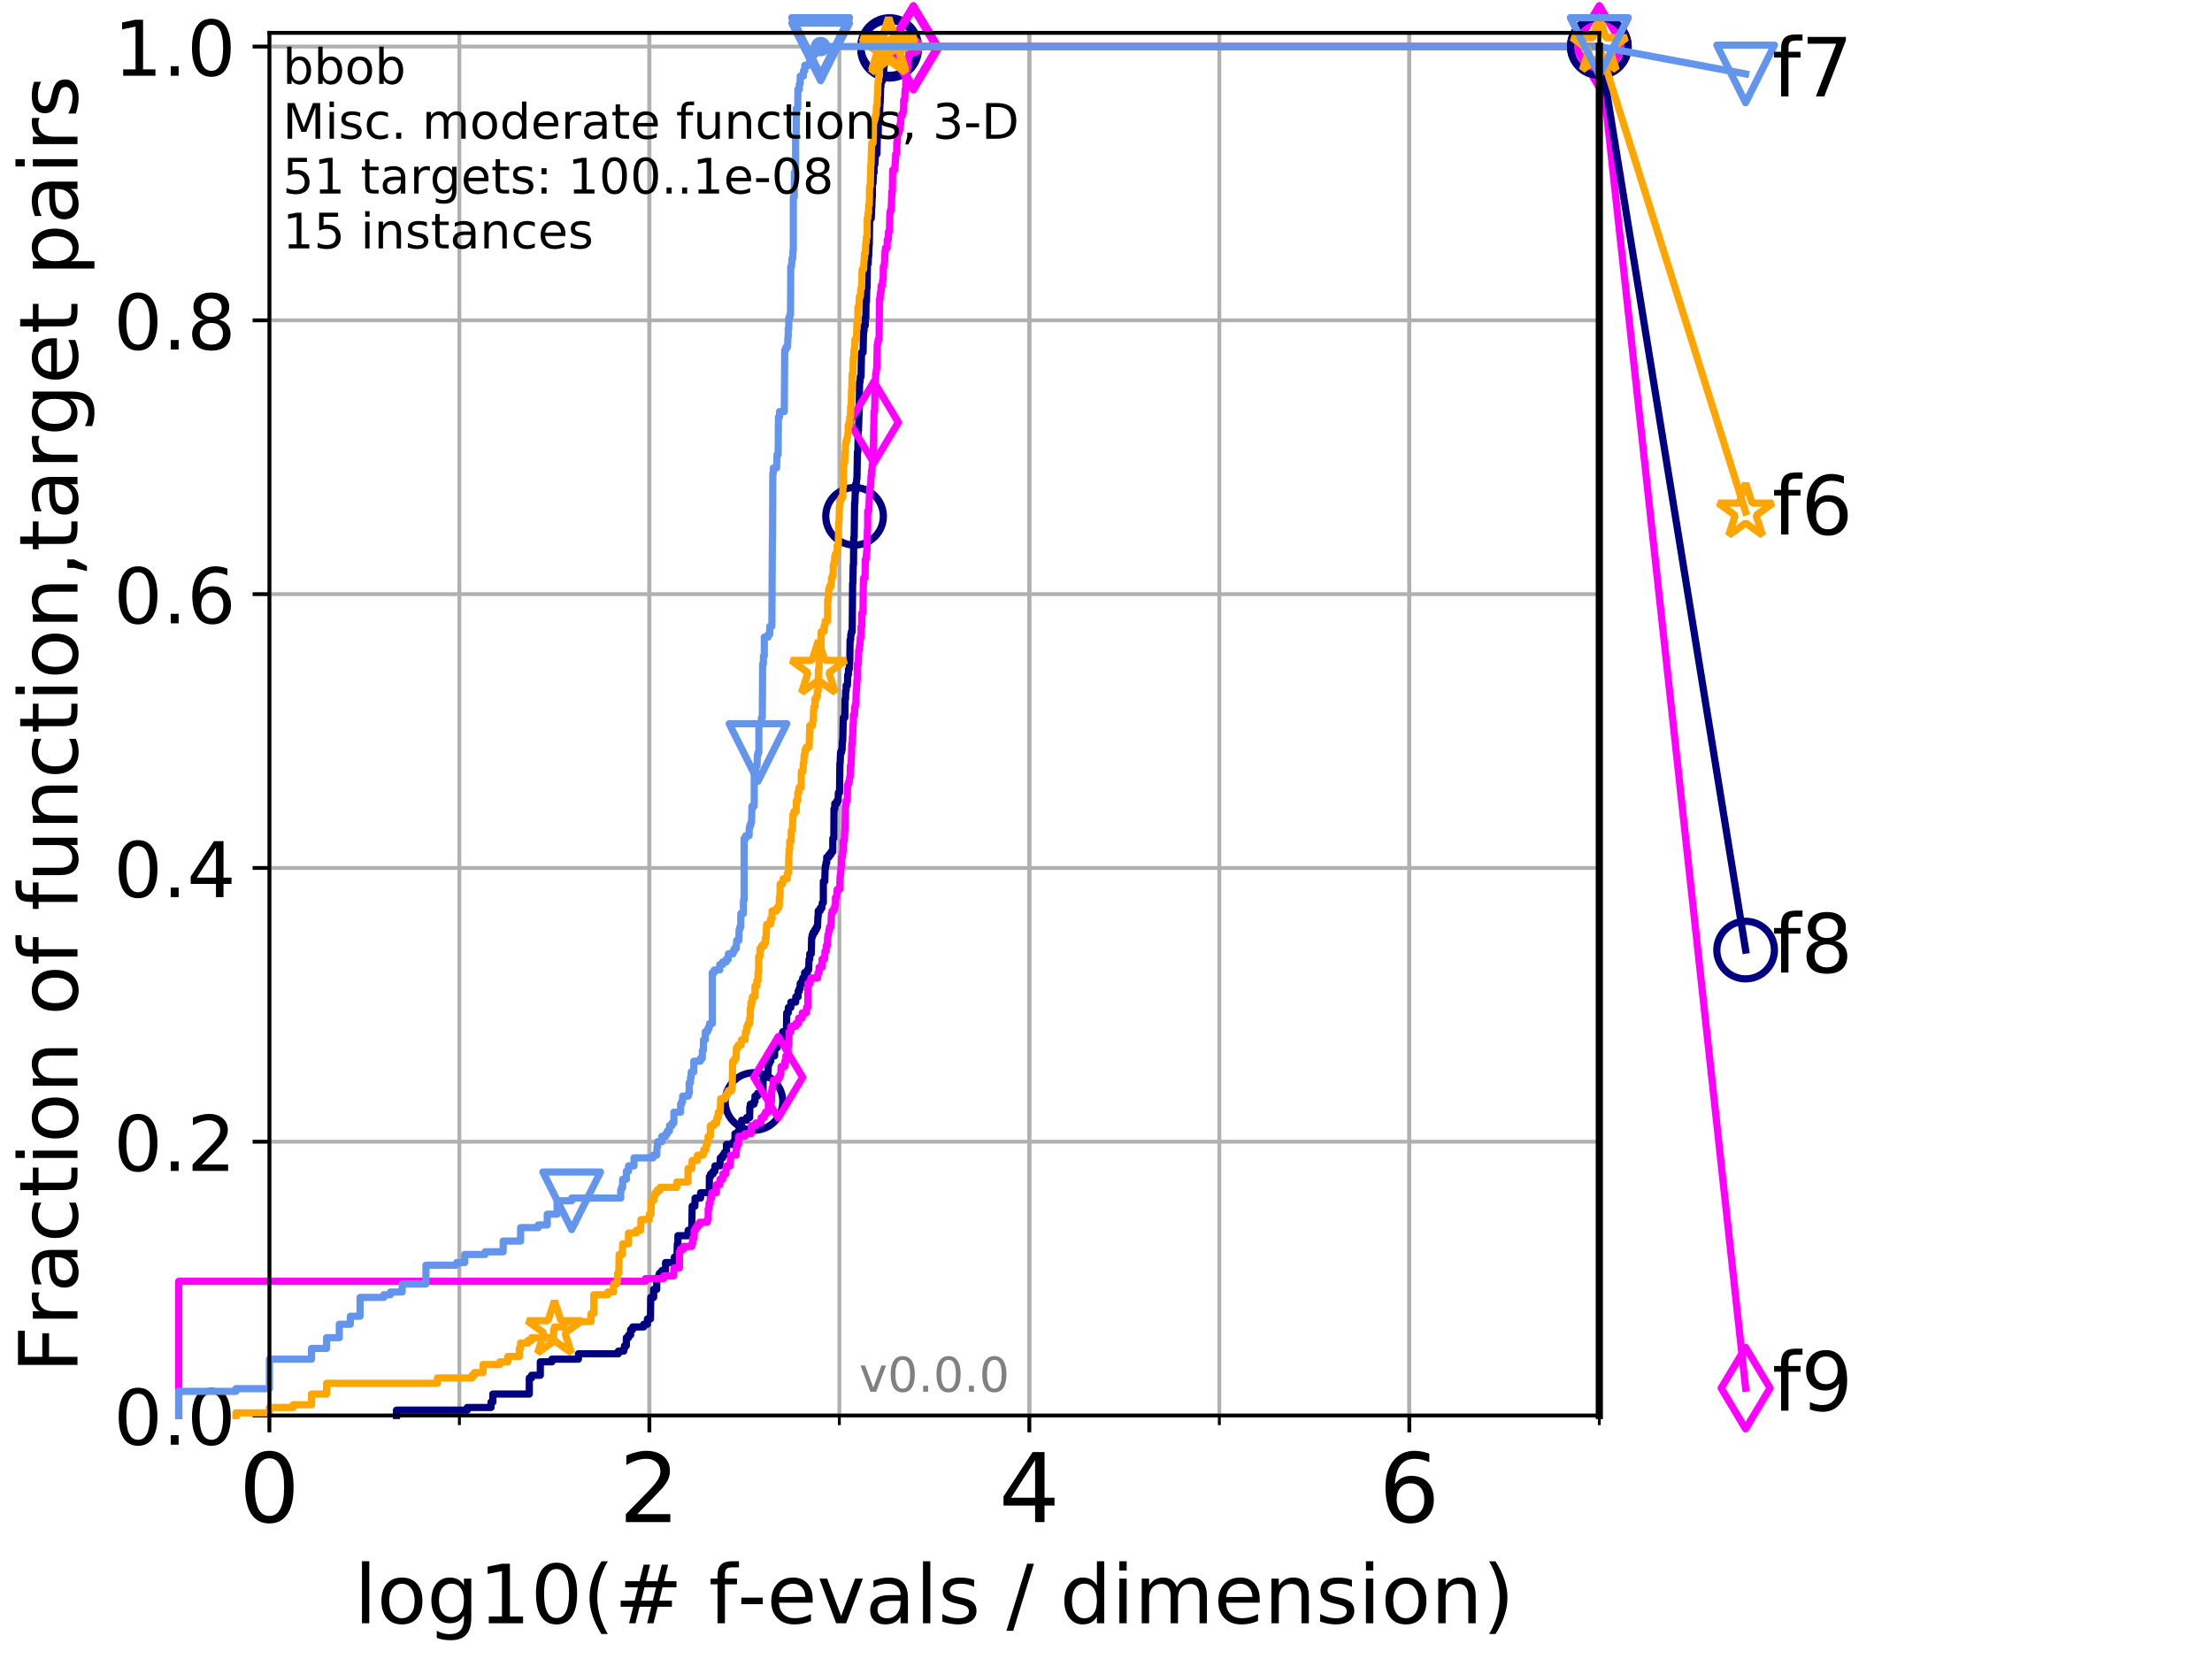 <?xml version="1.0" encoding="utf-8" standalone="no"?>
<!DOCTYPE svg PUBLIC "-//W3C//DTD SVG 1.1//EN"
  "http://www.w3.org/Graphics/SVG/1.1/DTD/svg11.dtd">
<!-- Created with matplotlib (http://matplotlib.org/) -->
<svg height="345.6pt" version="1.1" viewBox="0 0 460.8 345.6" width="460.8pt" xmlns="http://www.w3.org/2000/svg" xmlns:xlink="http://www.w3.org/1999/xlink">
 <defs>
  <style type="text/css">
*{stroke-linecap:butt;stroke-linejoin:round;}
  </style>
 </defs>
 <g id="figure_1">
  <g id="patch_1">
   <path d="M 0 345.6 
L 460.8 345.6 
L 460.8 0 
L 0 0 
z
" style="fill:#ffffff;"/>
  </g>
  <g id="axes_1">
   <g id="patch_2">
    <path d="M 56.12 294.88 
L 333.168 294.88 
L 333.168 6.845 
L 56.12 6.845 
z
" style="fill:#ffffff;"/>
   </g>
   <g id="matplotlib.axis_1">
    <g id="xtick_1">
     <g id="line2d_1">
      <path clip-path="url(#pc3f4774222)" d="M 56.12 294.88 
L 56.12 6.845 
" style="fill:none;stroke:#b0b0b0;stroke-linecap:square;stroke-width:0.8;"/>
     </g>
     <g id="line2d_2">
      <defs>
       <path d="M 0 0 
L 0 3.5 
" id="m2ca716131d" style="stroke:#000000;stroke-width:0.8;"/>
      </defs>
      <g>
       <use style="stroke:#000000;stroke-width:0.8;" x="56.12" xlink:href="#m2ca716131d" y="294.88"/>
      </g>
     </g>
     <g id="text_1">
      <!-- 0 -->
      <defs>
       <path d="M 31.781 66.406 
Q 24.172 66.406 20.328 58.906 
Q 16.5 51.422 16.5 36.375 
Q 16.5 21.391 20.328 13.891 
Q 24.172 6.391 31.781 6.391 
Q 39.453 6.391 43.281 13.891 
Q 47.125 21.391 47.125 36.375 
Q 47.125 51.422 43.281 58.906 
Q 39.453 66.406 31.781 66.406 
z
M 31.781 74.219 
Q 44.047 74.219 50.516 64.516 
Q 56.984 54.828 56.984 36.375 
Q 56.984 17.969 50.516 8.266 
Q 44.047 -1.422 31.781 -1.422 
Q 19.531 -1.422 13.062 8.266 
Q 6.594 17.969 6.594 36.375 
Q 6.594 54.828 13.062 64.516 
Q 19.531 74.219 31.781 74.219 
z
" id="DejaVuSans-30"/>
      </defs>
      <g transform="translate(49.758 317.077)scale(0.2 -0.2)">
       <use xlink:href="#DejaVuSans-30"/>
      </g>
     </g>
    </g>
    <g id="xtick_2">
     <g id="line2d_3">
      <path clip-path="url(#pc3f4774222)" d="M 135.277 294.88 
L 135.277 6.845 
" style="fill:none;stroke:#b0b0b0;stroke-linecap:square;stroke-width:0.8;"/>
     </g>
     <g id="line2d_4">
      <g>
       <use style="stroke:#000000;stroke-width:0.8;" x="135.277" xlink:href="#m2ca716131d" y="294.88"/>
      </g>
     </g>
     <g id="text_2">
      <!-- 2 -->
      <defs>
       <path d="M 19.188 8.297 
L 53.609 8.297 
L 53.609 0 
L 7.328 0 
L 7.328 8.297 
Q 12.938 14.109 22.625 23.891 
Q 32.328 33.688 34.812 36.531 
Q 39.547 41.844 41.422 45.531 
Q 43.312 49.219 43.312 52.781 
Q 43.312 58.594 39.234 62.25 
Q 35.156 65.922 28.609 65.922 
Q 23.969 65.922 18.812 64.312 
Q 13.672 62.703 7.812 59.422 
L 7.812 69.391 
Q 13.766 71.781 18.938 73 
Q 24.125 74.219 28.422 74.219 
Q 39.75 74.219 46.484 68.547 
Q 53.219 62.891 53.219 53.422 
Q 53.219 48.922 51.531 44.891 
Q 49.859 40.875 45.406 35.406 
Q 44.188 33.984 37.641 27.219 
Q 31.109 20.453 19.188 8.297 
z
" id="DejaVuSans-32"/>
      </defs>
      <g transform="translate(128.914 317.077)scale(0.2 -0.2)">
       <use xlink:href="#DejaVuSans-32"/>
      </g>
     </g>
    </g>
    <g id="xtick_3">
     <g id="line2d_5">
      <path clip-path="url(#pc3f4774222)" d="M 214.433 294.88 
L 214.433 6.845 
" style="fill:none;stroke:#b0b0b0;stroke-linecap:square;stroke-width:0.8;"/>
     </g>
     <g id="line2d_6">
      <g>
       <use style="stroke:#000000;stroke-width:0.8;" x="214.433" xlink:href="#m2ca716131d" y="294.88"/>
      </g>
     </g>
     <g id="text_3">
      <!-- 4 -->
      <defs>
       <path d="M 37.797 64.312 
L 12.891 25.391 
L 37.797 25.391 
z
M 35.203 72.906 
L 47.609 72.906 
L 47.609 25.391 
L 58.016 25.391 
L 58.016 17.188 
L 47.609 17.188 
L 47.609 0 
L 37.797 0 
L 37.797 17.188 
L 4.891 17.188 
L 4.891 26.703 
z
" id="DejaVuSans-34"/>
      </defs>
      <g transform="translate(208.071 317.077)scale(0.2 -0.2)">
       <use xlink:href="#DejaVuSans-34"/>
      </g>
     </g>
    </g>
    <g id="xtick_4">
     <g id="line2d_7">
      <path clip-path="url(#pc3f4774222)" d="M 293.59 294.88 
L 293.59 6.845 
" style="fill:none;stroke:#b0b0b0;stroke-linecap:square;stroke-width:0.8;"/>
     </g>
     <g id="line2d_8">
      <g>
       <use style="stroke:#000000;stroke-width:0.8;" x="293.59" xlink:href="#m2ca716131d" y="294.88"/>
      </g>
     </g>
     <g id="text_4">
      <!-- 6 -->
      <defs>
       <path d="M 33.016 40.375 
Q 26.375 40.375 22.484 35.828 
Q 18.609 31.297 18.609 23.391 
Q 18.609 15.531 22.484 10.953 
Q 26.375 6.391 33.016 6.391 
Q 39.656 6.391 43.531 10.953 
Q 47.406 15.531 47.406 23.391 
Q 47.406 31.297 43.531 35.828 
Q 39.656 40.375 33.016 40.375 
z
M 52.594 71.297 
L 52.594 62.312 
Q 48.875 64.062 45.094 64.984 
Q 41.312 65.922 37.594 65.922 
Q 27.828 65.922 22.672 59.328 
Q 17.531 52.734 16.797 39.406 
Q 19.672 43.656 24.016 45.922 
Q 28.375 48.188 33.594 48.188 
Q 44.578 48.188 50.953 41.516 
Q 57.328 34.859 57.328 23.391 
Q 57.328 12.156 50.688 5.359 
Q 44.047 -1.422 33.016 -1.422 
Q 20.359 -1.422 13.672 8.266 
Q 6.984 17.969 6.984 36.375 
Q 6.984 53.656 15.188 63.938 
Q 23.391 74.219 37.203 74.219 
Q 40.922 74.219 44.703 73.484 
Q 48.484 72.75 52.594 71.297 
z
" id="DejaVuSans-36"/>
      </defs>
      <g transform="translate(287.227 317.077)scale(0.2 -0.2)">
       <use xlink:href="#DejaVuSans-36"/>
      </g>
     </g>
    </g>
    <g id="xtick_5">
     <g id="line2d_9">
      <path clip-path="url(#pc3f4774222)" d="M 56.12 294.88 
L 56.12 6.845 
" style="fill:none;stroke:#b0b0b0;stroke-linecap:square;stroke-width:0.8;"/>
     </g>
     <g id="line2d_10">
      <defs>
       <path d="M 0 0 
L 0 2 
" id="m468b415caf" style="stroke:#000000;stroke-width:0.6;"/>
      </defs>
      <g>
       <use style="stroke:#000000;stroke-width:0.6;" x="56.12" xlink:href="#m468b415caf" y="294.88"/>
      </g>
     </g>
    </g>
    <g id="xtick_6">
     <g id="line2d_11">
      <path clip-path="url(#pc3f4774222)" d="M 95.698 294.88 
L 95.698 6.845 
" style="fill:none;stroke:#b0b0b0;stroke-linecap:square;stroke-width:0.8;"/>
     </g>
     <g id="line2d_12">
      <g>
       <use style="stroke:#000000;stroke-width:0.6;" x="95.698" xlink:href="#m468b415caf" y="294.88"/>
      </g>
     </g>
    </g>
    <g id="xtick_7">
     <g id="line2d_13">
      <path clip-path="url(#pc3f4774222)" d="M 135.277 294.88 
L 135.277 6.845 
" style="fill:none;stroke:#b0b0b0;stroke-linecap:square;stroke-width:0.8;"/>
     </g>
     <g id="line2d_14">
      <g>
       <use style="stroke:#000000;stroke-width:0.6;" x="135.277" xlink:href="#m468b415caf" y="294.88"/>
      </g>
     </g>
    </g>
    <g id="xtick_8">
     <g id="line2d_15">
      <path clip-path="url(#pc3f4774222)" d="M 174.855 294.88 
L 174.855 6.845 
" style="fill:none;stroke:#b0b0b0;stroke-linecap:square;stroke-width:0.8;"/>
     </g>
     <g id="line2d_16">
      <g>
       <use style="stroke:#000000;stroke-width:0.6;" x="174.855" xlink:href="#m468b415caf" y="294.88"/>
      </g>
     </g>
    </g>
    <g id="xtick_9">
     <g id="line2d_17">
      <path clip-path="url(#pc3f4774222)" d="M 214.433 294.88 
L 214.433 6.845 
" style="fill:none;stroke:#b0b0b0;stroke-linecap:square;stroke-width:0.8;"/>
     </g>
     <g id="line2d_18">
      <g>
       <use style="stroke:#000000;stroke-width:0.6;" x="214.433" xlink:href="#m468b415caf" y="294.88"/>
      </g>
     </g>
    </g>
    <g id="xtick_10">
     <g id="line2d_19">
      <path clip-path="url(#pc3f4774222)" d="M 254.011 294.88 
L 254.011 6.845 
" style="fill:none;stroke:#b0b0b0;stroke-linecap:square;stroke-width:0.8;"/>
     </g>
     <g id="line2d_20">
      <g>
       <use style="stroke:#000000;stroke-width:0.6;" x="254.011" xlink:href="#m468b415caf" y="294.88"/>
      </g>
     </g>
    </g>
    <g id="xtick_11">
     <g id="line2d_21">
      <path clip-path="url(#pc3f4774222)" d="M 293.59 294.88 
L 293.59 6.845 
" style="fill:none;stroke:#b0b0b0;stroke-linecap:square;stroke-width:0.8;"/>
     </g>
     <g id="line2d_22">
      <g>
       <use style="stroke:#000000;stroke-width:0.6;" x="293.59" xlink:href="#m468b415caf" y="294.88"/>
      </g>
     </g>
    </g>
    <g id="xtick_12">
     <g id="line2d_23">
      <path clip-path="url(#pc3f4774222)" d="M 333.168 294.88 
L 333.168 6.845 
" style="fill:none;stroke:#b0b0b0;stroke-linecap:square;stroke-width:0.8;"/>
     </g>
     <g id="line2d_24">
      <g>
       <use style="stroke:#000000;stroke-width:0.6;" x="333.168" xlink:href="#m468b415caf" y="294.88"/>
      </g>
     </g>
    </g>
    <g id="text_5">
     <!-- log10(# f-evals / dimension) -->
     <defs>
      <path d="M 9.422 75.984 
L 18.406 75.984 
L 18.406 0 
L 9.422 0 
z
" id="DejaVuSans-6c"/>
      <path d="M 30.609 48.391 
Q 23.391 48.391 19.188 42.75 
Q 14.984 37.109 14.984 27.297 
Q 14.984 17.484 19.156 11.844 
Q 23.344 6.203 30.609 6.203 
Q 37.797 6.203 41.984 11.859 
Q 46.188 17.531 46.188 27.297 
Q 46.188 37.016 41.984 42.703 
Q 37.797 48.391 30.609 48.391 
z
M 30.609 56 
Q 42.328 56 49.016 48.375 
Q 55.719 40.766 55.719 27.297 
Q 55.719 13.875 49.016 6.219 
Q 42.328 -1.422 30.609 -1.422 
Q 18.844 -1.422 12.172 6.219 
Q 5.516 13.875 5.516 27.297 
Q 5.516 40.766 12.172 48.375 
Q 18.844 56 30.609 56 
z
" id="DejaVuSans-6f"/>
      <path d="M 45.406 27.984 
Q 45.406 37.75 41.375 43.109 
Q 37.359 48.484 30.078 48.484 
Q 22.859 48.484 18.828 43.109 
Q 14.797 37.75 14.797 27.984 
Q 14.797 18.266 18.828 12.891 
Q 22.859 7.516 30.078 7.516 
Q 37.359 7.516 41.375 12.891 
Q 45.406 18.266 45.406 27.984 
z
M 54.391 6.781 
Q 54.391 -7.172 48.188 -13.984 
Q 42 -20.797 29.203 -20.797 
Q 24.469 -20.797 20.266 -20.094 
Q 16.062 -19.391 12.109 -17.922 
L 12.109 -9.188 
Q 16.062 -11.328 19.922 -12.344 
Q 23.781 -13.375 27.781 -13.375 
Q 36.625 -13.375 41.016 -8.766 
Q 45.406 -4.156 45.406 5.172 
L 45.406 9.625 
Q 42.625 4.781 38.281 2.391 
Q 33.938 0 27.875 0 
Q 17.828 0 11.672 7.656 
Q 5.516 15.328 5.516 27.984 
Q 5.516 40.672 11.672 48.328 
Q 17.828 56 27.875 56 
Q 33.938 56 38.281 53.609 
Q 42.625 51.219 45.406 46.391 
L 45.406 54.688 
L 54.391 54.688 
z
" id="DejaVuSans-67"/>
      <path d="M 12.406 8.297 
L 28.516 8.297 
L 28.516 63.922 
L 10.984 60.406 
L 10.984 69.391 
L 28.422 72.906 
L 38.281 72.906 
L 38.281 8.297 
L 54.391 8.297 
L 54.391 0 
L 12.406 0 
z
" id="DejaVuSans-31"/>
      <path d="M 31 75.875 
Q 24.469 64.656 21.281 53.656 
Q 18.109 42.672 18.109 31.391 
Q 18.109 20.125 21.312 9.062 
Q 24.516 -2 31 -13.188 
L 23.188 -13.188 
Q 15.875 -1.703 12.234 9.375 
Q 8.594 20.453 8.594 31.391 
Q 8.594 42.281 12.203 53.312 
Q 15.828 64.359 23.188 75.875 
z
" id="DejaVuSans-28"/>
      <path d="M 51.125 44 
L 36.922 44 
L 32.812 27.688 
L 47.125 27.688 
z
M 43.797 71.781 
L 38.719 51.516 
L 52.984 51.516 
L 58.109 71.781 
L 65.922 71.781 
L 60.891 51.516 
L 76.125 51.516 
L 76.125 44 
L 58.984 44 
L 54.984 27.688 
L 70.516 27.688 
L 70.516 20.219 
L 53.078 20.219 
L 48 0 
L 40.188 0 
L 45.219 20.219 
L 30.906 20.219 
L 25.875 0 
L 18.016 0 
L 23.094 20.219 
L 7.719 20.219 
L 7.719 27.688 
L 24.906 27.688 
L 29 44 
L 13.281 44 
L 13.281 51.516 
L 30.906 51.516 
L 35.891 71.781 
z
" id="DejaVuSans-23"/>
      <path id="DejaVuSans-20"/>
      <path d="M 37.109 75.984 
L 37.109 68.5 
L 28.516 68.5 
Q 23.688 68.5 21.797 66.547 
Q 19.922 64.594 19.922 59.516 
L 19.922 54.688 
L 34.719 54.688 
L 34.719 47.703 
L 19.922 47.703 
L 19.922 0 
L 10.891 0 
L 10.891 47.703 
L 2.297 47.703 
L 2.297 54.688 
L 10.891 54.688 
L 10.891 58.5 
Q 10.891 67.625 15.141 71.797 
Q 19.391 75.984 28.609 75.984 
z
" id="DejaVuSans-66"/>
      <path d="M 4.891 31.391 
L 31.203 31.391 
L 31.203 23.391 
L 4.891 23.391 
z
" id="DejaVuSans-2d"/>
      <path d="M 56.203 29.594 
L 56.203 25.203 
L 14.891 25.203 
Q 15.484 15.922 20.484 11.062 
Q 25.484 6.203 34.422 6.203 
Q 39.594 6.203 44.453 7.469 
Q 49.312 8.734 54.109 11.281 
L 54.109 2.781 
Q 49.266 0.734 44.188 -0.344 
Q 39.109 -1.422 33.891 -1.422 
Q 20.797 -1.422 13.156 6.188 
Q 5.516 13.812 5.516 26.812 
Q 5.516 40.234 12.766 48.109 
Q 20.016 56 32.328 56 
Q 43.359 56 49.781 48.891 
Q 56.203 41.797 56.203 29.594 
z
M 47.219 32.234 
Q 47.125 39.594 43.094 43.984 
Q 39.062 48.391 32.422 48.391 
Q 24.906 48.391 20.391 44.141 
Q 15.875 39.891 15.188 32.172 
z
" id="DejaVuSans-65"/>
      <path d="M 2.984 54.688 
L 12.5 54.688 
L 29.594 8.797 
L 46.688 54.688 
L 56.203 54.688 
L 35.688 0 
L 23.484 0 
z
" id="DejaVuSans-76"/>
      <path d="M 34.281 27.484 
Q 23.391 27.484 19.188 25 
Q 14.984 22.516 14.984 16.5 
Q 14.984 11.719 18.141 8.906 
Q 21.297 6.109 26.703 6.109 
Q 34.188 6.109 38.703 11.406 
Q 43.219 16.703 43.219 25.484 
L 43.219 27.484 
z
M 52.203 31.203 
L 52.203 0 
L 43.219 0 
L 43.219 8.297 
Q 40.141 3.328 35.547 0.953 
Q 30.953 -1.422 24.312 -1.422 
Q 15.922 -1.422 10.953 3.297 
Q 6 8.016 6 15.922 
Q 6 25.141 12.172 29.828 
Q 18.359 34.516 30.609 34.516 
L 43.219 34.516 
L 43.219 35.406 
Q 43.219 41.609 39.141 45 
Q 35.062 48.391 27.688 48.391 
Q 23 48.391 18.547 47.266 
Q 14.109 46.141 10.016 43.891 
L 10.016 52.203 
Q 14.938 54.109 19.578 55.047 
Q 24.219 56 28.609 56 
Q 40.484 56 46.344 49.844 
Q 52.203 43.703 52.203 31.203 
z
" id="DejaVuSans-61"/>
      <path d="M 44.281 53.078 
L 44.281 44.578 
Q 40.484 46.531 36.375 47.5 
Q 32.281 48.484 27.875 48.484 
Q 21.188 48.484 17.844 46.438 
Q 14.5 44.391 14.5 40.281 
Q 14.5 37.156 16.891 35.375 
Q 19.281 33.594 26.516 31.984 
L 29.594 31.297 
Q 39.156 29.25 43.188 25.516 
Q 47.219 21.781 47.219 15.094 
Q 47.219 7.469 41.188 3.016 
Q 35.156 -1.422 24.609 -1.422 
Q 20.219 -1.422 15.453 -0.562 
Q 10.688 0.297 5.422 2 
L 5.422 11.281 
Q 10.406 8.688 15.234 7.391 
Q 20.062 6.109 24.812 6.109 
Q 31.156 6.109 34.562 8.281 
Q 37.984 10.453 37.984 14.406 
Q 37.984 18.062 35.516 20.016 
Q 33.062 21.969 24.703 23.781 
L 21.578 24.516 
Q 13.234 26.266 9.516 29.906 
Q 5.812 33.547 5.812 39.891 
Q 5.812 47.609 11.281 51.797 
Q 16.75 56 26.812 56 
Q 31.781 56 36.172 55.266 
Q 40.578 54.547 44.281 53.078 
z
" id="DejaVuSans-73"/>
      <path d="M 25.391 72.906 
L 33.688 72.906 
L 8.297 -9.281 
L 0 -9.281 
z
" id="DejaVuSans-2f"/>
      <path d="M 45.406 46.391 
L 45.406 75.984 
L 54.391 75.984 
L 54.391 0 
L 45.406 0 
L 45.406 8.203 
Q 42.578 3.328 38.25 0.953 
Q 33.938 -1.422 27.875 -1.422 
Q 17.969 -1.422 11.734 6.484 
Q 5.516 14.406 5.516 27.297 
Q 5.516 40.188 11.734 48.094 
Q 17.969 56 27.875 56 
Q 33.938 56 38.25 53.625 
Q 42.578 51.266 45.406 46.391 
z
M 14.797 27.297 
Q 14.797 17.391 18.875 11.75 
Q 22.953 6.109 30.078 6.109 
Q 37.203 6.109 41.297 11.75 
Q 45.406 17.391 45.406 27.297 
Q 45.406 37.203 41.297 42.844 
Q 37.203 48.484 30.078 48.484 
Q 22.953 48.484 18.875 42.844 
Q 14.797 37.203 14.797 27.297 
z
" id="DejaVuSans-64"/>
      <path d="M 9.422 54.688 
L 18.406 54.688 
L 18.406 0 
L 9.422 0 
z
M 9.422 75.984 
L 18.406 75.984 
L 18.406 64.594 
L 9.422 64.594 
z
" id="DejaVuSans-69"/>
      <path d="M 52 44.188 
Q 55.375 50.25 60.062 53.125 
Q 64.75 56 71.094 56 
Q 79.641 56 84.281 50.016 
Q 88.922 44.047 88.922 33.016 
L 88.922 0 
L 79.891 0 
L 79.891 32.719 
Q 79.891 40.578 77.094 44.375 
Q 74.312 48.188 68.609 48.188 
Q 61.625 48.188 57.562 43.547 
Q 53.516 38.922 53.516 30.906 
L 53.516 0 
L 44.484 0 
L 44.484 32.719 
Q 44.484 40.625 41.703 44.406 
Q 38.922 48.188 33.109 48.188 
Q 26.219 48.188 22.156 43.531 
Q 18.109 38.875 18.109 30.906 
L 18.109 0 
L 9.078 0 
L 9.078 54.688 
L 18.109 54.688 
L 18.109 46.188 
Q 21.188 51.219 25.484 53.609 
Q 29.781 56 35.688 56 
Q 41.656 56 45.828 52.969 
Q 50 49.953 52 44.188 
z
" id="DejaVuSans-6d"/>
      <path d="M 54.891 33.016 
L 54.891 0 
L 45.906 0 
L 45.906 32.719 
Q 45.906 40.484 42.875 44.328 
Q 39.844 48.188 33.797 48.188 
Q 26.516 48.188 22.312 43.547 
Q 18.109 38.922 18.109 30.906 
L 18.109 0 
L 9.078 0 
L 9.078 54.688 
L 18.109 54.688 
L 18.109 46.188 
Q 21.344 51.125 25.703 53.562 
Q 30.078 56 35.797 56 
Q 45.219 56 50.047 50.172 
Q 54.891 44.344 54.891 33.016 
z
" id="DejaVuSans-6e"/>
      <path d="M 8.016 75.875 
L 15.828 75.875 
Q 23.141 64.359 26.781 53.312 
Q 30.422 42.281 30.422 31.391 
Q 30.422 20.453 26.781 9.375 
Q 23.141 -1.703 15.828 -13.188 
L 8.016 -13.188 
Q 14.5 -2 17.703 9.062 
Q 20.906 20.125 20.906 31.391 
Q 20.906 42.672 17.703 53.656 
Q 14.5 64.656 8.016 75.875 
z
" id="DejaVuSans-29"/>
     </defs>
     <g transform="translate(73.803 338.154)scale(0.17 -0.17)">
      <use xlink:href="#DejaVuSans-6c"/>
      <use x="27.783" xlink:href="#DejaVuSans-6f"/>
      <use x="88.965" xlink:href="#DejaVuSans-67"/>
      <use x="152.441" xlink:href="#DejaVuSans-31"/>
      <use x="216.064" xlink:href="#DejaVuSans-30"/>
      <use x="279.688" xlink:href="#DejaVuSans-28"/>
      <use x="318.701" xlink:href="#DejaVuSans-23"/>
      <use x="402.49" xlink:href="#DejaVuSans-20"/>
      <use x="434.277" xlink:href="#DejaVuSans-66"/>
      <use x="469.404" xlink:href="#DejaVuSans-2d"/>
      <use x="505.488" xlink:href="#DejaVuSans-65"/>
      <use x="567.012" xlink:href="#DejaVuSans-76"/>
      <use x="626.191" xlink:href="#DejaVuSans-61"/>
      <use x="687.471" xlink:href="#DejaVuSans-6c"/>
      <use x="715.254" xlink:href="#DejaVuSans-73"/>
      <use x="767.354" xlink:href="#DejaVuSans-20"/>
      <use x="799.141" xlink:href="#DejaVuSans-2f"/>
      <use x="832.832" xlink:href="#DejaVuSans-20"/>
      <use x="864.619" xlink:href="#DejaVuSans-64"/>
      <use x="928.096" xlink:href="#DejaVuSans-69"/>
      <use x="955.879" xlink:href="#DejaVuSans-6d"/>
      <use x="1053.291" xlink:href="#DejaVuSans-65"/>
      <use x="1114.814" xlink:href="#DejaVuSans-6e"/>
      <use x="1178.193" xlink:href="#DejaVuSans-73"/>
      <use x="1230.293" xlink:href="#DejaVuSans-69"/>
      <use x="1258.076" xlink:href="#DejaVuSans-6f"/>
      <use x="1319.258" xlink:href="#DejaVuSans-6e"/>
      <use x="1382.637" xlink:href="#DejaVuSans-29"/>
     </g>
    </g>
   </g>
   <g id="matplotlib.axis_2">
    <g id="ytick_1">
     <g id="line2d_25">
      <path clip-path="url(#pc3f4774222)" d="M 56.12 294.88 
L 333.168 294.88 
" style="fill:none;stroke:#b0b0b0;stroke-linecap:square;stroke-width:0.8;"/>
     </g>
     <g id="line2d_26">
      <defs>
       <path d="M 0 0 
L -3.5 0 
" id="ma4cb42a872" style="stroke:#000000;stroke-width:0.8;"/>
      </defs>
      <g>
       <use style="stroke:#000000;stroke-width:0.8;" x="56.12" xlink:href="#ma4cb42a872" y="294.88"/>
      </g>
     </g>
     <g id="text_6">
      <!-- 0.0 -->
      <defs>
       <path d="M 10.688 12.406 
L 21 12.406 
L 21 0 
L 10.688 0 
z
" id="DejaVuSans-2e"/>
      </defs>
      <g transform="translate(23.675 300.959)scale(0.16 -0.16)">
       <use xlink:href="#DejaVuSans-30"/>
       <use x="63.623" xlink:href="#DejaVuSans-2e"/>
       <use x="95.41" xlink:href="#DejaVuSans-30"/>
      </g>
     </g>
    </g>
    <g id="ytick_2">
     <g id="line2d_27">
      <path clip-path="url(#pc3f4774222)" d="M 56.12 237.843 
L 333.168 237.843 
" style="fill:none;stroke:#b0b0b0;stroke-linecap:square;stroke-width:0.8;"/>
     </g>
     <g id="line2d_28">
      <g>
       <use style="stroke:#000000;stroke-width:0.8;" x="56.12" xlink:href="#ma4cb42a872" y="237.843"/>
      </g>
     </g>
     <g id="text_7">
      <!-- 0.2 -->
      <g transform="translate(23.675 243.922)scale(0.16 -0.16)">
       <use xlink:href="#DejaVuSans-30"/>
       <use x="63.623" xlink:href="#DejaVuSans-2e"/>
       <use x="95.41" xlink:href="#DejaVuSans-32"/>
      </g>
     </g>
    </g>
    <g id="ytick_3">
     <g id="line2d_29">
      <path clip-path="url(#pc3f4774222)" d="M 56.12 180.807 
L 333.168 180.807 
" style="fill:none;stroke:#b0b0b0;stroke-linecap:square;stroke-width:0.8;"/>
     </g>
     <g id="line2d_30">
      <g>
       <use style="stroke:#000000;stroke-width:0.8;" x="56.12" xlink:href="#ma4cb42a872" y="180.807"/>
      </g>
     </g>
     <g id="text_8">
      <!-- 0.4 -->
      <g transform="translate(23.675 186.886)scale(0.16 -0.16)">
       <use xlink:href="#DejaVuSans-30"/>
       <use x="63.623" xlink:href="#DejaVuSans-2e"/>
       <use x="95.41" xlink:href="#DejaVuSans-34"/>
      </g>
     </g>
    </g>
    <g id="ytick_4">
     <g id="line2d_31">
      <path clip-path="url(#pc3f4774222)" d="M 56.12 123.77 
L 333.168 123.77 
" style="fill:none;stroke:#b0b0b0;stroke-linecap:square;stroke-width:0.8;"/>
     </g>
     <g id="line2d_32">
      <g>
       <use style="stroke:#000000;stroke-width:0.8;" x="56.12" xlink:href="#ma4cb42a872" y="123.77"/>
      </g>
     </g>
     <g id="text_9">
      <!-- 0.6 -->
      <g transform="translate(23.675 129.849)scale(0.16 -0.16)">
       <use xlink:href="#DejaVuSans-30"/>
       <use x="63.623" xlink:href="#DejaVuSans-2e"/>
       <use x="95.41" xlink:href="#DejaVuSans-36"/>
      </g>
     </g>
    </g>
    <g id="ytick_5">
     <g id="line2d_33">
      <path clip-path="url(#pc3f4774222)" d="M 56.12 66.734 
L 333.168 66.734 
" style="fill:none;stroke:#b0b0b0;stroke-linecap:square;stroke-width:0.8;"/>
     </g>
     <g id="line2d_34">
      <g>
       <use style="stroke:#000000;stroke-width:0.8;" x="56.12" xlink:href="#ma4cb42a872" y="66.734"/>
      </g>
     </g>
     <g id="text_10">
      <!-- 0.8 -->
      <defs>
       <path d="M 31.781 34.625 
Q 24.75 34.625 20.719 30.859 
Q 16.703 27.094 16.703 20.516 
Q 16.703 13.922 20.719 10.156 
Q 24.75 6.391 31.781 6.391 
Q 38.812 6.391 42.859 10.172 
Q 46.922 13.969 46.922 20.516 
Q 46.922 27.094 42.891 30.859 
Q 38.875 34.625 31.781 34.625 
z
M 21.922 38.812 
Q 15.578 40.375 12.031 44.719 
Q 8.5 49.078 8.5 55.328 
Q 8.5 64.062 14.719 69.141 
Q 20.953 74.219 31.781 74.219 
Q 42.672 74.219 48.875 69.141 
Q 55.078 64.062 55.078 55.328 
Q 55.078 49.078 51.531 44.719 
Q 48 40.375 41.703 38.812 
Q 48.828 37.156 52.797 32.312 
Q 56.781 27.484 56.781 20.516 
Q 56.781 9.906 50.312 4.234 
Q 43.844 -1.422 31.781 -1.422 
Q 19.734 -1.422 13.25 4.234 
Q 6.781 9.906 6.781 20.516 
Q 6.781 27.484 10.781 32.312 
Q 14.797 37.156 21.922 38.812 
z
M 18.312 54.391 
Q 18.312 48.734 21.844 45.562 
Q 25.391 42.391 31.781 42.391 
Q 38.141 42.391 41.719 45.562 
Q 45.312 48.734 45.312 54.391 
Q 45.312 60.062 41.719 63.234 
Q 38.141 66.406 31.781 66.406 
Q 25.391 66.406 21.844 63.234 
Q 18.312 60.062 18.312 54.391 
z
" id="DejaVuSans-38"/>
      </defs>
      <g transform="translate(23.675 72.812)scale(0.16 -0.16)">
       <use xlink:href="#DejaVuSans-30"/>
       <use x="63.623" xlink:href="#DejaVuSans-2e"/>
       <use x="95.41" xlink:href="#DejaVuSans-38"/>
      </g>
     </g>
    </g>
    <g id="ytick_6">
     <g id="line2d_35">
      <path clip-path="url(#pc3f4774222)" d="M 56.12 9.697 
L 333.168 9.697 
" style="fill:none;stroke:#b0b0b0;stroke-linecap:square;stroke-width:0.8;"/>
     </g>
     <g id="line2d_36">
      <g>
       <use style="stroke:#000000;stroke-width:0.8;" x="56.12" xlink:href="#ma4cb42a872" y="9.697"/>
      </g>
     </g>
     <g id="text_11">
      <!-- 1.0 -->
      <g transform="translate(23.675 15.776)scale(0.16 -0.16)">
       <use xlink:href="#DejaVuSans-31"/>
       <use x="63.623" xlink:href="#DejaVuSans-2e"/>
       <use x="95.41" xlink:href="#DejaVuSans-30"/>
      </g>
     </g>
    </g>
    <g id="text_12">
     <!-- Fraction of function,target pairs -->
     <defs>
      <path d="M 9.812 72.906 
L 51.703 72.906 
L 51.703 64.594 
L 19.672 64.594 
L 19.672 43.109 
L 48.578 43.109 
L 48.578 34.812 
L 19.672 34.812 
L 19.672 0 
L 9.812 0 
z
" id="DejaVuSans-46"/>
      <path d="M 41.109 46.297 
Q 39.594 47.172 37.812 47.578 
Q 36.031 48 33.891 48 
Q 26.266 48 22.188 43.047 
Q 18.109 38.094 18.109 28.812 
L 18.109 0 
L 9.078 0 
L 9.078 54.688 
L 18.109 54.688 
L 18.109 46.188 
Q 20.953 51.172 25.484 53.578 
Q 30.031 56 36.531 56 
Q 37.453 56 38.578 55.875 
Q 39.703 55.766 41.062 55.516 
z
" id="DejaVuSans-72"/>
      <path d="M 48.781 52.594 
L 48.781 44.188 
Q 44.969 46.297 41.141 47.344 
Q 37.312 48.391 33.406 48.391 
Q 24.656 48.391 19.812 42.844 
Q 14.984 37.312 14.984 27.297 
Q 14.984 17.281 19.812 11.734 
Q 24.656 6.203 33.406 6.203 
Q 37.312 6.203 41.141 7.25 
Q 44.969 8.297 48.781 10.406 
L 48.781 2.094 
Q 45.016 0.344 40.984 -0.531 
Q 36.969 -1.422 32.422 -1.422 
Q 20.062 -1.422 12.781 6.344 
Q 5.516 14.109 5.516 27.297 
Q 5.516 40.672 12.859 48.328 
Q 20.219 56 33.016 56 
Q 37.156 56 41.109 55.141 
Q 45.062 54.297 48.781 52.594 
z
" id="DejaVuSans-63"/>
      <path d="M 18.312 70.219 
L 18.312 54.688 
L 36.812 54.688 
L 36.812 47.703 
L 18.312 47.703 
L 18.312 18.016 
Q 18.312 11.328 20.141 9.422 
Q 21.969 7.516 27.594 7.516 
L 36.812 7.516 
L 36.812 0 
L 27.594 0 
Q 17.188 0 13.234 3.875 
Q 9.281 7.766 9.281 18.016 
L 9.281 47.703 
L 2.688 47.703 
L 2.688 54.688 
L 9.281 54.688 
L 9.281 70.219 
z
" id="DejaVuSans-74"/>
      <path d="M 8.5 21.578 
L 8.5 54.688 
L 17.484 54.688 
L 17.484 21.922 
Q 17.484 14.156 20.5 10.266 
Q 23.531 6.391 29.594 6.391 
Q 36.859 6.391 41.078 11.031 
Q 45.312 15.672 45.312 23.688 
L 45.312 54.688 
L 54.297 54.688 
L 54.297 0 
L 45.312 0 
L 45.312 8.406 
Q 42.047 3.422 37.719 1 
Q 33.406 -1.422 27.688 -1.422 
Q 18.266 -1.422 13.375 4.438 
Q 8.5 10.297 8.5 21.578 
z
M 31.109 56 
z
" id="DejaVuSans-75"/>
      <path d="M 11.719 12.406 
L 22.016 12.406 
L 22.016 4 
L 14.016 -11.625 
L 7.719 -11.625 
L 11.719 4 
z
" id="DejaVuSans-2c"/>
      <path d="M 18.109 8.203 
L 18.109 -20.797 
L 9.078 -20.797 
L 9.078 54.688 
L 18.109 54.688 
L 18.109 46.391 
Q 20.953 51.266 25.266 53.625 
Q 29.594 56 35.594 56 
Q 45.562 56 51.781 48.094 
Q 58.016 40.188 58.016 27.297 
Q 58.016 14.406 51.781 6.484 
Q 45.562 -1.422 35.594 -1.422 
Q 29.594 -1.422 25.266 0.953 
Q 20.953 3.328 18.109 8.203 
z
M 48.688 27.297 
Q 48.688 37.203 44.609 42.844 
Q 40.531 48.484 33.406 48.484 
Q 26.266 48.484 22.188 42.844 
Q 18.109 37.203 18.109 27.297 
Q 18.109 17.391 22.188 11.75 
Q 26.266 6.109 33.406 6.109 
Q 40.531 6.109 44.609 11.75 
Q 48.688 17.391 48.688 27.297 
z
" id="DejaVuSans-70"/>
     </defs>
     <g transform="translate(16.14 286.002)rotate(-90)scale(0.17 -0.17)">
      <use xlink:href="#DejaVuSans-46"/>
      <use x="57.41" xlink:href="#DejaVuSans-72"/>
      <use x="98.523" xlink:href="#DejaVuSans-61"/>
      <use x="159.803" xlink:href="#DejaVuSans-63"/>
      <use x="214.783" xlink:href="#DejaVuSans-74"/>
      <use x="253.992" xlink:href="#DejaVuSans-69"/>
      <use x="281.775" xlink:href="#DejaVuSans-6f"/>
      <use x="342.957" xlink:href="#DejaVuSans-6e"/>
      <use x="406.336" xlink:href="#DejaVuSans-20"/>
      <use x="438.123" xlink:href="#DejaVuSans-6f"/>
      <use x="499.305" xlink:href="#DejaVuSans-66"/>
      <use x="534.51" xlink:href="#DejaVuSans-20"/>
      <use x="566.297" xlink:href="#DejaVuSans-66"/>
      <use x="601.502" xlink:href="#DejaVuSans-75"/>
      <use x="664.881" xlink:href="#DejaVuSans-6e"/>
      <use x="728.26" xlink:href="#DejaVuSans-63"/>
      <use x="783.24" xlink:href="#DejaVuSans-74"/>
      <use x="822.449" xlink:href="#DejaVuSans-69"/>
      <use x="850.232" xlink:href="#DejaVuSans-6f"/>
      <use x="911.414" xlink:href="#DejaVuSans-6e"/>
      <use x="974.793" xlink:href="#DejaVuSans-2c"/>
      <use x="1006.58" xlink:href="#DejaVuSans-74"/>
      <use x="1045.789" xlink:href="#DejaVuSans-61"/>
      <use x="1107.068" xlink:href="#DejaVuSans-72"/>
      <use x="1148.166" xlink:href="#DejaVuSans-67"/>
      <use x="1211.643" xlink:href="#DejaVuSans-65"/>
      <use x="1273.166" xlink:href="#DejaVuSans-74"/>
      <use x="1312.375" xlink:href="#DejaVuSans-20"/>
      <use x="1344.162" xlink:href="#DejaVuSans-70"/>
      <use x="1407.639" xlink:href="#DejaVuSans-61"/>
      <use x="1468.918" xlink:href="#DejaVuSans-69"/>
      <use x="1496.701" xlink:href="#DejaVuSans-72"/>
      <use x="1537.814" xlink:href="#DejaVuSans-73"/>
     </g>
    </g>
   </g>
   <g id="line2d_37">
    <defs>
     <path d="M 0 1.5 
C 0.398 1.5 0.779 1.342 1.061 1.061 
C 1.342 0.779 1.5 0.398 1.5 0 
C 1.5 -0.398 1.342 -0.779 1.061 -1.061 
C 0.779 -1.342 0.398 -1.5 0 -1.5 
C -0.398 -1.5 -0.779 -1.342 -1.061 -1.061 
C -1.342 -0.779 -1.5 -0.398 -1.5 0 
C -1.5 0.398 -1.342 0.779 -1.061 1.061 
C -0.779 1.342 -0.398 1.5 0 1.5 
z
" id="m179910f10d" style="stroke:#000080;"/>
    </defs>
    <g>
     <use style="fill:#000080;stroke:#000080;" x="185.32" xlink:href="#m179910f10d" y="9.697"/>
     <use style="fill:#000080;stroke:#000080;" x="185.32" xlink:href="#m179910f10d" y="9.697"/>
    </g>
   </g>
   <g id="line2d_38">
    <path d="M 82.598 294.88 
L 82.598 293.762 
L 97.337 293.762 
L 97.337 293.202 
L 102.281 293.202 
L 102.281 292.084 
L 102.668 292.084 
L 102.668 290.407 
L 110.262 290.407 
L 110.262 287.051 
L 110.746 287.051 
L 110.746 286.492 
L 112.557 286.492 
L 112.557 283.696 
L 114.96 283.696 
L 114.96 283.137 
L 120.501 283.137 
L 120.501 282.019 
L 128.815 282.019 
L 128.815 281.46 
L 129.945 281.46 
L 129.945 280.9 
L 130.101 280.9 
L 130.101 280.341 
L 130.484 280.341 
L 130.484 278.664 
L 130.932 278.664 
L 130.932 278.105 
L 131.369 278.105 
L 131.369 276.986 
L 131.795 276.986 
L 131.795 276.427 
L 134.091 276.427 
L 134.091 275.868 
L 134.871 275.868 
L 134.871 274.749 
L 135.504 274.749 
L 135.561 270.276 
L 136.17 270.276 
L 136.17 268.598 
L 136.81 268.598 
L 136.81 266.362 
L 137.173 266.362 
L 137.173 265.803 
L 137.377 265.803 
L 137.377 265.243 
L 137.877 265.243 
L 137.877 264.684 
L 138.648 264.684 
L 138.648 263.007 
L 140.477 263.007 
L 140.477 261.888 
L 141.019 261.888 
L 141.101 259.092 
L 141.223 259.092 
L 141.223 257.415 
L 143.355 257.415 
L 143.355 256.296 
L 144.091 256.296 
L 144.194 251.264 
L 144.764 251.264 
L 144.797 249.586 
L 145.943 249.586 
L 145.943 248.468 
L 147.754 248.468 
L 147.782 245.113 
L 148.029 245.113 
L 148.029 244.554 
L 148.54 244.554 
L 148.54 243.994 
L 148.933 243.994 
L 148.933 242.876 
L 149.963 242.876 
L 150.06 241.199 
L 150.538 241.199 
L 150.538 240.639 
L 150.911 240.639 
L 150.911 240.08 
L 151.344 240.08 
L 151.344 238.403 
L 152.768 238.403 
L 152.768 237.843 
L 153.117 237.843 
L 153.117 236.166 
L 153.793 236.166 
L 153.793 235.607 
L 154.122 235.607 
L 154.122 234.488 
L 154.426 234.488 
L 154.501 233.37 
L 155.536 233.37 
L 155.536 232.811 
L 156.159 232.811 
L 156.21 230.574 
L 156.312 230.574 
L 156.312 230.015 
L 157.07 230.015 
L 157.07 229.456 
L 157.278 229.456 
L 157.278 228.337 
L 157.796 228.337 
L 157.796 227.778 
L 158.961 227.778 
L 158.961 224.423 
L 159.957 224.423 
L 160.066 221.627 
L 160.281 221.627 
L 160.281 221.068 
L 160.547 221.068 
L 160.639 219.95 
L 161.37 219.95 
L 161.37 218.272 
L 161.889 218.272 
L 161.889 217.713 
L 162.011 217.713 
L 162.011 216.594 
L 162.941 216.594 
L 162.941 215.476 
L 163.055 215.476 
L 163.055 214.917 
L 163.823 214.917 
L 163.888 211.003 
L 164.2 211.003 
L 164.232 209.884 
L 164.745 209.884 
L 164.745 208.766 
L 165.756 208.766 
L 165.776 207.648 
L 166.255 207.648 
L 166.255 206.529 
L 166.48 206.529 
L 166.48 205.97 
L 166.693 205.97 
L 166.693 204.852 
L 167.076 204.852 
L 167.076 204.292 
L 167.228 204.292 
L 167.228 203.733 
L 167.617 203.733 
L 167.617 202.615 
L 168.175 202.615 
L 168.175 202.056 
L 168.452 202.056 
L 168.543 199.819 
L 168.683 199.819 
L 168.683 198.701 
L 169 198.701 
L 169.081 195.346 
L 169.176 195.346 
L 169.176 194.786 
L 169.39 194.786 
L 169.39 194.227 
L 169.741 194.227 
L 169.741 193.668 
L 170.07 193.668 
L 170.07 193.109 
L 170.303 193.109 
L 170.392 190.872 
L 170.451 190.872 
L 170.451 189.754 
L 170.854 189.754 
L 170.854 189.195 
L 171.19 189.195 
L 171.296 188.076 
L 171.513 188.076 
L 171.52 183.603 
L 171.817 183.603 
L 171.892 180.807 
L 171.967 180.807 
L 171.967 180.248 
L 172.082 180.248 
L 172.082 179.688 
L 172.222 179.688 
L 172.222 178.57 
L 172.684 178.57 
L 172.684 178.011 
L 173.114 178.011 
L 173.114 177.452 
L 173.471 177.452 
L 173.49 174.656 
L 173.7 174.656 
L 173.736 168.505 
L 173.901 168.505 
L 173.901 167.386 
L 174.337 167.386 
L 174.337 166.827 
L 174.607 166.827 
L 174.636 165.15 
L 174.883 165.15 
L 174.969 158.999 
L 175.015 158.999 
L 175.099 156.762 
L 175.296 156.762 
L 175.296 156.203 
L 175.435 156.203 
L 175.463 154.525 
L 175.551 154.525 
L 175.661 150.052 
L 175.688 150.052 
L 175.688 149.493 
L 175.991 149.493 
L 176.045 145.578 
L 176.146 145.578 
L 176.167 143.901 
L 176.273 143.901 
L 176.273 142.782 
L 176.535 142.782 
L 176.602 140.546 
L 176.746 140.546 
L 176.746 139.427 
L 176.915 139.427 
L 177.021 137.75 
L 177.031 137.75 
L 177.087 133.276 
L 177.212 133.276 
L 177.237 132.158 
L 177.347 132.158 
L 177.347 131.599 
L 177.524 131.599 
L 177.617 121.534 
L 177.671 121.534 
L 177.743 117.619 
L 177.801 117.619 
L 177.85 112.027 
L 177.936 112.027 
L 178.032 104.758 
L 178.093 104.758 
L 178.169 102.521 
L 178.254 102.521 
L 178.254 100.844 
L 178.385 100.844 
L 178.469 99.725 
L 178.52 99.725 
L 178.617 94.134 
L 178.704 94.134 
L 178.777 89.66 
L 178.836 89.66 
L 178.941 86.305 
L 178.963 86.305 
L 179.067 79.595 
L 179.156 79.595 
L 179.214 78.476 
L 179.373 78.476 
L 179.474 73.444 
L 179.791 73.444 
L 179.898 68.97 
L 179.992 68.97 
L 180.013 67.852 
L 180.241 67.852 
L 180.241 66.174 
L 180.374 66.174 
L 180.403 62.819 
L 180.503 62.819 
L 180.565 60.023 
L 180.63 60.023 
L 180.696 54.991 
L 180.842 54.991 
L 180.914 53.313 
L 180.967 53.313 
L 181.047 51.077 
L 181.083 51.077 
L 181.154 46.044 
L 181.214 46.044 
L 181.214 45.485 
L 181.496 45.485 
L 181.586 43.248 
L 181.613 43.248 
L 181.694 41.011 
L 181.736 41.011 
L 181.736 38.215 
L 181.866 38.215 
L 181.954 35.979 
L 182.082 35.979 
L 182.082 34.301 
L 182.243 34.301 
L 182.343 32.624 
L 182.38 32.624 
L 182.38 32.064 
L 182.681 32.064 
L 182.768 28.15 
L 182.941 28.15 
L 183.012 23.677 
L 183.242 23.677 
L 183.309 21.44 
L 183.355 21.44 
L 183.445 18.085 
L 183.515 18.085 
L 183.515 16.966 
L 183.789 16.966 
L 183.833 15.289 
L 184.08 15.289 
L 184.12 13.611 
L 184.243 13.611 
L 184.243 12.493 
L 184.372 12.493 
L 184.477 10.256 
L 185.32 10.256 
L 185.32 9.697 
L 333.168 9.697 
L 333.168 9.697 
" style="fill:none;stroke:#000080;stroke-linecap:square;stroke-width:1.5;"/>
   </g>
   <g id="line2d_39">
    <defs>
     <path d="M 0 6 
C 1.591 6 3.117 5.368 4.243 4.243 
C 5.368 3.117 6 1.591 6 0 
C 6 -1.591 5.368 -3.117 4.243 -4.243 
C 3.117 -5.368 1.591 -6 0 -6 
C -1.591 -6 -3.117 -5.368 -4.243 -4.243 
C -5.368 -3.117 -6 -1.591 -6 0 
C -6 1.591 -5.368 3.117 -4.243 4.243 
C -3.117 5.368 -1.591 6 0 6 
z
" id="me587756919" style="stroke:#000080;stroke-width:1.5;"/>
    </defs>
    <g>
     <use style="fill-opacity:0;stroke:#000080;stroke-width:1.5;" x="157.07" xlink:href="#me587756919" y="229.456"/>
     <use style="fill-opacity:0;stroke:#000080;stroke-width:1.5;" x="178.022" xlink:href="#me587756919" y="107.554"/>
     <use style="fill-opacity:0;stroke:#000080;stroke-width:1.5;" x="185.32" xlink:href="#me587756919" y="10.256"/>
     <use style="fill-opacity:0;stroke:#000080;stroke-width:1.5;" x="185.32" xlink:href="#me587756919" y="9.697"/>
     <use style="fill-opacity:0;stroke:#000080;stroke-width:1.5;" x="333.168" xlink:href="#me587756919" y="9.697"/>
    </g>
   </g>
   <g id="line2d_40">
    <path style="fill:none;stroke:#000080;stroke-linecap:square;stroke-width:1.5;"/>
    <g/>
   </g>
   <g id="line2d_41">
    <defs>
     <path d="M 0 1.5 
C 0.398 1.5 0.779 1.342 1.061 1.061 
C 1.342 0.779 1.5 0.398 1.5 0 
C 1.5 -0.398 1.342 -0.779 1.061 -1.061 
C 0.779 -1.342 0.398 -1.5 0 -1.5 
C -0.398 -1.5 -0.779 -1.342 -1.061 -1.061 
C -1.342 -0.779 -1.5 -0.398 -1.5 0 
C -1.5 0.398 -1.342 0.779 -1.061 1.061 
C -0.779 1.342 -0.398 1.5 0 1.5 
z
" id="ma76597a200" style="stroke:#ff00ff;"/>
    </defs>
    <g>
     <use style="fill:#ff00ff;stroke:#ff00ff;" x="190.274" xlink:href="#ma76597a200" y="9.697"/>
     <use style="fill:#ff00ff;stroke:#ff00ff;" x="190.274" xlink:href="#ma76597a200" y="9.697"/>
    </g>
   </g>
   <g id="line2d_42">
    <path d="M 37.236 294.88 
L 37.236 266.921 
L 134.455 266.921 
L 134.455 266.362 
L 138.267 266.362 
L 138.267 265.803 
L 140.307 265.803 
L 140.392 264.125 
L 141.544 264.125 
L 141.544 260.77 
L 141.781 260.77 
L 141.781 260.211 
L 142.398 260.211 
L 142.398 259.652 
L 144.126 259.652 
L 144.126 259.092 
L 144.296 259.092 
L 144.296 257.974 
L 144.598 257.974 
L 144.598 256.296 
L 144.928 256.296 
L 144.928 255.737 
L 145.284 255.737 
L 145.284 255.178 
L 145.758 255.178 
L 145.758 254.619 
L 147.305 254.619 
L 147.305 254.06 
L 147.531 254.06 
L 147.531 251.823 
L 147.699 251.823 
L 147.699 250.705 
L 147.947 250.705 
L 147.947 249.586 
L 148.273 249.586 
L 148.273 248.468 
L 149.241 248.468 
L 149.241 246.79 
L 149.987 246.79 
L 149.987 245.672 
L 150.562 245.672 
L 150.562 244.554 
L 151.231 244.554 
L 151.231 243.435 
L 151.367 243.435 
L 151.367 242.876 
L 152.093 242.876 
L 152.2 240.639 
L 153.359 240.639 
L 153.359 239.521 
L 153.478 239.521 
L 153.478 238.403 
L 153.852 238.403 
L 153.852 236.725 
L 155.162 236.725 
L 155.162 236.166 
L 156.479 236.166 
L 156.513 234.488 
L 157.468 234.488 
L 157.468 233.929 
L 158.522 233.929 
L 158.582 232.811 
L 159.177 232.811 
L 159.177 232.252 
L 159.445 232.252 
L 159.445 231.692 
L 160.066 231.692 
L 160.066 230.015 
L 160.308 230.015 
L 160.308 229.456 
L 160.717 229.456 
L 160.756 227.219 
L 160.834 227.219 
L 160.834 226.66 
L 160.989 226.66 
L 161.091 224.982 
L 162.119 224.982 
L 162.119 224.423 
L 162.476 224.423 
L 162.476 223.864 
L 162.652 223.864 
L 162.71 222.186 
L 163.482 222.186 
L 163.482 221.068 
L 163.714 221.068 
L 163.714 219.95 
L 164.125 219.95 
L 164.2 217.713 
L 164.316 217.713 
L 164.401 214.917 
L 164.776 214.917 
L 164.776 213.799 
L 165.776 213.799 
L 165.776 213.239 
L 166.359 213.239 
L 166.359 212.121 
L 167.112 212.121 
L 167.121 211.003 
L 167.98 211.003 
L 168.014 209.884 
L 168.293 209.884 
L 168.302 204.852 
L 168.765 204.852 
L 168.765 204.292 
L 168.928 204.292 
L 168.928 203.733 
L 170.325 203.733 
L 170.414 202.615 
L 170.621 202.615 
L 170.628 201.497 
L 171.24 201.497 
L 171.24 199.819 
L 171.769 199.819 
L 171.865 198.141 
L 172.129 198.141 
L 172.129 197.023 
L 172.336 197.023 
L 172.408 195.346 
L 172.461 195.346 
L 172.461 194.786 
L 172.579 194.786 
L 172.69 193.668 
L 172.813 193.668 
L 172.813 193.109 
L 173.082 193.109 
L 173.177 190.872 
L 173.202 190.872 
L 173.202 190.313 
L 173.353 190.313 
L 173.353 189.754 
L 173.718 189.754 
L 173.718 189.195 
L 173.919 189.195 
L 173.919 188.635 
L 174.045 188.635 
L 174.045 186.958 
L 174.284 186.958 
L 174.373 185.839 
L 174.408 185.839 
L 174.408 185.28 
L 174.923 185.28 
L 174.998 182.484 
L 175.094 182.484 
L 175.178 180.807 
L 175.257 180.807 
L 175.302 178.57 
L 175.496 178.57 
L 175.535 177.452 
L 175.644 177.452 
L 175.644 175.215 
L 175.889 175.215 
L 175.98 172.978 
L 176.029 172.978 
L 176.098 167.946 
L 176.204 167.946 
L 176.257 166.827 
L 176.493 166.827 
L 176.571 163.472 
L 176.757 163.472 
L 176.757 162.913 
L 176.92 162.913 
L 177.021 161.795 
L 177.102 161.795 
L 177.147 159.558 
L 177.282 159.558 
L 177.376 157.321 
L 177.396 157.321 
L 177.421 155.084 
L 177.509 155.084 
L 177.573 153.407 
L 177.632 153.407 
L 177.724 150.611 
L 177.773 150.611 
L 177.787 148.933 
L 178.013 148.933 
L 178.07 147.256 
L 178.179 147.256 
L 178.179 146.697 
L 178.292 146.697 
L 178.362 143.901 
L 178.427 143.901 
L 178.511 141.664 
L 178.575 141.664 
L 178.585 138.309 
L 178.809 138.309 
L 178.877 135.513 
L 178.972 135.513 
L 179.067 134.395 
L 179.138 134.395 
L 179.227 132.717 
L 179.373 132.717 
L 179.378 130.48 
L 179.54 130.48 
L 179.54 127.685 
L 179.765 127.685 
L 179.847 121.534 
L 179.911 121.534 
L 179.911 120.415 
L 180.203 120.415 
L 180.27 116.501 
L 180.428 116.501 
L 180.536 114.823 
L 180.597 114.823 
L 180.7 110.35 
L 180.753 110.35 
L 180.757 106.436 
L 180.983 106.436 
L 181.091 103.64 
L 181.099 103.64 
L 181.186 101.403 
L 181.371 101.403 
L 181.454 99.166 
L 181.535 99.166 
L 181.535 98.048 
L 181.651 98.048 
L 181.69 96.929 
L 181.794 96.929 
L 181.851 94.693 
L 181.912 94.693 
L 182.018 88.542 
L 182.048 88.542 
L 182.063 85.746 
L 182.198 85.746 
L 182.299 80.154 
L 182.31 80.154 
L 182.417 77.917 
L 182.484 77.917 
L 182.586 76.799 
L 182.637 76.799 
L 182.743 71.766 
L 182.851 71.766 
L 182.851 71.207 
L 182.962 71.207 
L 182.962 70.648 
L 183.133 70.648 
L 183.218 62.26 
L 183.358 62.26 
L 183.358 61.142 
L 183.469 61.142 
L 183.469 60.583 
L 183.594 60.583 
L 183.594 59.464 
L 183.827 59.464 
L 183.864 58.346 
L 183.982 58.346 
L 184.013 55.55 
L 184.173 55.55 
L 184.28 54.432 
L 184.29 54.432 
L 184.389 52.195 
L 184.461 52.195 
L 184.461 51.636 
L 184.811 51.636 
L 184.821 49.958 
L 185.05 49.958 
L 185.091 48.281 
L 185.28 48.281 
L 185.373 44.366 
L 185.482 44.366 
L 185.482 43.807 
L 185.644 43.807 
L 185.751 41.011 
L 185.788 41.011 
L 185.788 39.893 
L 185.9 39.893 
L 185.957 35.419 
L 186.387 35.419 
L 186.495 33.742 
L 186.524 33.742 
L 186.593 32.064 
L 186.803 32.064 
L 186.803 29.828 
L 186.929 29.828 
L 186.929 28.15 
L 187.067 28.15 
L 187.067 27.591 
L 187.322 27.591 
L 187.322 27.032 
L 187.471 27.032 
L 187.471 25.913 
L 187.616 25.913 
L 187.616 24.236 
L 187.9 24.236 
L 187.9 23.677 
L 188.121 23.677 
L 188.219 22.558 
L 188.237 22.558 
L 188.242 20.881 
L 188.467 20.881 
L 188.555 18.644 
L 188.689 18.644 
L 188.691 15.289 
L 188.801 15.289 
L 188.801 14.73 
L 188.953 14.73 
L 188.953 14.171 
L 189.176 14.171 
L 189.176 11.934 
L 189.328 11.934 
L 189.328 10.815 
L 189.658 10.815 
L 189.658 10.256 
L 190.274 10.256 
L 190.274 9.697 
L 333.168 9.697 
L 333.168 9.697 
" style="fill:none;stroke:#ff00ff;stroke-linecap:square;stroke-width:1.5;"/>
   </g>
   <g id="line2d_43">
    <defs>
     <path d="M -0 8.485 
L 5.091 0 
L 0 -8.485 
L -5.091 -0 
z
" id="m5a62465fa7" style="stroke:#ff00ff;stroke-linejoin:miter;stroke-width:1.5;"/>
    </defs>
    <g>
     <use style="fill-opacity:0;stroke:#ff00ff;stroke-linejoin:miter;stroke-width:1.5;" x="162.119" xlink:href="#m5a62465fa7" y="224.423"/>
     <use style="fill-opacity:0;stroke:#ff00ff;stroke-linejoin:miter;stroke-width:1.5;" x="182.048" xlink:href="#m5a62465fa7" y="87.983"/>
     <use style="fill-opacity:0;stroke:#ff00ff;stroke-linejoin:miter;stroke-width:1.5;" x="190.274" xlink:href="#m5a62465fa7" y="10.256"/>
     <use style="fill-opacity:0;stroke:#ff00ff;stroke-linejoin:miter;stroke-width:1.5;" x="190.274" xlink:href="#m5a62465fa7" y="9.697"/>
     <use style="fill-opacity:0;stroke:#ff00ff;stroke-linejoin:miter;stroke-width:1.5;" x="190.274" xlink:href="#m5a62465fa7" y="9.697"/>
     <use style="fill-opacity:0;stroke:#ff00ff;stroke-linejoin:miter;stroke-width:1.5;" x="333.168" xlink:href="#m5a62465fa7" y="9.697"/>
    </g>
   </g>
   <g id="line2d_44">
    <path style="fill:none;stroke:#ff00ff;stroke-linecap:square;stroke-width:1.5;"/>
    <g/>
   </g>
   <g id="line2d_45">
    <defs>
     <path d="M 0 1.5 
C 0.398 1.5 0.779 1.342 1.061 1.061 
C 1.342 0.779 1.5 0.398 1.5 0 
C 1.5 -0.398 1.342 -0.779 1.061 -1.061 
C 0.779 -1.342 0.398 -1.5 0 -1.5 
C -0.398 -1.5 -0.779 -1.342 -1.061 -1.061 
C -1.342 -0.779 -1.5 -0.398 -1.5 0 
C -1.5 0.398 -1.342 0.779 -1.061 1.061 
C -0.779 1.342 -0.398 1.5 0 1.5 
z
" id="m8ce883a026" style="stroke:#ffa500;"/>
    </defs>
    <g>
     <use style="fill:#ffa500;stroke:#ffa500;" x="185.12" xlink:href="#m8ce883a026" y="9.697"/>
     <use style="fill:#ffa500;stroke:#ffa500;" x="185.12" xlink:href="#m8ce883a026" y="9.697"/>
    </g>
   </g>
   <g id="line2d_46">
    <path d="M 49.151 294.88 
L 49.151 294.321 
L 56.12 294.321 
L 56.12 293.202 
L 61.065 293.202 
L 61.065 292.643 
L 64.9 292.643 
L 64.9 290.407 
L 68.034 290.407 
L 68.034 288.17 
L 91.131 288.17 
L 91.131 287.051 
L 98.348 287.051 
L 98.348 286.492 
L 98.832 286.492 
L 98.832 285.933 
L 100.643 285.933 
L 100.643 284.256 
L 104.131 284.256 
L 104.131 283.696 
L 105.802 283.696 
L 105.802 282.578 
L 108.176 282.578 
L 108.176 280.9 
L 108.451 280.9 
L 108.451 279.782 
L 110.015 279.782 
L 110.015 279.223 
L 110.746 279.223 
L 110.746 278.664 
L 115.329 278.664 
L 115.329 276.986 
L 115.511 276.986 
L 115.511 276.427 
L 117.394 276.427 
L 117.394 275.868 
L 117.556 275.868 
L 117.556 275.309 
L 123.132 275.309 
L 123.132 273.631 
L 123.703 273.631 
L 123.703 269.717 
L 126.591 269.717 
L 126.591 269.158 
L 127.784 269.158 
L 127.784 267.48 
L 128.478 267.48 
L 128.478 266.921 
L 128.648 266.921 
L 128.648 265.243 
L 128.898 265.243 
L 128.981 261.329 
L 129.63 261.329 
L 129.709 259.092 
L 130.932 259.092 
L 130.932 256.856 
L 132.55 256.856 
L 132.55 256.296 
L 133.466 256.296 
L 133.529 254.06 
L 135.277 254.06 
L 135.277 252.941 
L 135.617 252.941 
L 135.673 250.145 
L 136.17 250.145 
L 136.224 249.027 
L 136.493 249.027 
L 136.493 248.468 
L 136.915 248.468 
L 136.915 247.909 
L 137.529 247.909 
L 137.529 247.35 
L 140.978 247.35 
L 140.978 246.231 
L 143.319 246.231 
L 143.319 243.435 
L 144.126 243.435 
L 144.194 241.758 
L 145.284 241.758 
L 145.284 240.639 
L 146.489 240.639 
L 146.489 240.08 
L 146.608 240.08 
L 146.608 239.521 
L 147.076 239.521 
L 147.162 238.403 
L 147.333 238.403 
L 147.333 237.843 
L 147.503 237.843 
L 147.503 236.725 
L 147.975 236.725 
L 147.975 234.488 
L 148.725 234.488 
L 148.725 233.929 
L 149.342 233.929 
L 149.342 232.811 
L 149.643 232.811 
L 149.643 231.692 
L 150.036 231.692 
L 150.133 228.896 
L 151.049 228.896 
L 151.049 228.337 
L 151.389 228.337 
L 151.389 227.778 
L 151.701 227.778 
L 151.701 227.219 
L 152.392 227.219 
L 152.392 226.66 
L 152.539 226.66 
L 152.623 221.068 
L 153.036 221.068 
L 153.036 220.509 
L 153.339 220.509 
L 153.419 218.272 
L 153.754 218.272 
L 153.754 217.713 
L 154.388 217.713 
L 154.482 216.594 
L 155.216 216.594 
L 155.305 214.917 
L 155.589 214.917 
L 155.589 213.799 
L 155.816 213.799 
L 155.816 213.239 
L 156.159 213.239 
L 156.159 212.121 
L 156.295 212.121 
L 156.312 209.884 
L 156.446 209.884 
L 156.446 208.766 
L 156.728 208.766 
L 156.728 207.648 
L 157.262 207.648 
L 157.262 205.411 
L 157.672 205.411 
L 157.672 204.292 
L 157.904 204.292 
L 157.904 202.615 
L 158.042 202.615 
L 158.042 199.26 
L 158.299 199.26 
L 158.314 197.582 
L 158.64 197.582 
L 158.64 197.023 
L 159.191 197.023 
L 159.191 196.464 
L 159.459 196.464 
L 159.459 195.346 
L 159.599 195.346 
L 159.71 192.55 
L 160.507 192.55 
L 160.507 191.431 
L 160.834 191.431 
L 160.834 189.754 
L 161.767 189.754 
L 161.767 189.195 
L 162.179 189.195 
L 162.179 188.635 
L 162.346 188.635 
L 162.346 186.958 
L 162.488 186.958 
L 162.511 184.162 
L 163.021 184.162 
L 163.021 183.603 
L 163.146 183.603 
L 163.146 183.044 
L 164.018 183.044 
L 164.018 181.925 
L 164.242 181.925 
L 164.327 178.011 
L 164.39 178.011 
L 164.39 176.893 
L 164.516 176.893 
L 164.516 175.215 
L 164.827 175.215 
L 164.848 172.978 
L 165.062 172.978 
L 165.173 170.182 
L 165.203 170.182 
L 165.203 169.623 
L 165.393 169.623 
L 165.393 169.064 
L 165.873 169.064 
L 165.892 166.827 
L 166.179 166.827 
L 166.179 165.15 
L 166.396 165.15 
L 166.452 164.031 
L 166.895 164.031 
L 166.931 160.676 
L 167.3 160.676 
L 167.326 158.999 
L 167.45 158.999 
L 167.512 157.321 
L 167.669 157.321 
L 167.713 156.203 
L 167.963 156.203 
L 167.963 155.644 
L 168.551 155.644 
L 168.658 151.729 
L 168.667 151.729 
L 168.667 151.17 
L 169.256 151.17 
L 169.335 150.052 
L 169.414 150.052 
L 169.492 147.815 
L 169.563 147.815 
L 169.563 147.256 
L 169.757 147.256 
L 169.757 145.578 
L 170.07 145.578 
L 170.07 145.019 
L 170.288 145.019 
L 170.288 143.901 
L 170.429 143.901 
L 170.496 139.427 
L 170.621 139.427 
L 170.65 134.395 
L 171.062 134.395 
L 171.069 131.599 
L 171.638 131.599 
L 171.659 130.48 
L 171.81 130.48 
L 171.906 129.362 
L 172.395 129.362 
L 172.428 124.889 
L 172.553 124.889 
L 172.645 122.652 
L 172.807 122.652 
L 172.807 122.093 
L 173.158 122.093 
L 173.209 120.415 
L 173.403 120.415 
L 173.403 119.856 
L 173.564 119.856 
L 173.589 117.619 
L 173.761 117.619 
L 173.761 117.06 
L 173.882 117.06 
L 173.882 115.942 
L 174.039 115.942 
L 174.039 115.383 
L 174.39 115.383 
L 174.39 113.705 
L 174.624 113.705 
L 174.723 108.672 
L 174.792 108.672 
L 174.866 105.317 
L 174.952 105.317 
L 174.958 104.199 
L 175.223 104.199 
L 175.223 103.64 
L 175.557 103.64 
L 175.611 101.403 
L 175.677 101.403 
L 175.737 96.929 
L 175.808 96.929 
L 175.808 96.37 
L 175.97 96.37 
L 176.029 94.134 
L 176.109 94.134 
L 176.151 92.456 
L 176.241 92.456 
L 176.241 91.897 
L 176.399 91.897 
L 176.399 91.338 
L 176.514 91.338 
L 176.623 90.219 
L 176.685 90.219 
L 176.685 88.542 
L 177.026 88.542 
L 177.042 86.864 
L 177.167 86.864 
L 177.207 84.627 
L 177.322 84.627 
L 177.386 81.272 
L 177.436 81.272 
L 177.514 77.917 
L 177.69 77.917 
L 177.743 74.562 
L 177.874 74.562 
L 177.888 72.885 
L 178.013 72.885 
L 178.117 70.648 
L 178.408 70.648 
L 178.515 67.293 
L 178.672 67.293 
L 178.732 63.938 
L 178.923 63.938 
L 179.026 61.701 
L 179.241 61.701 
L 179.32 60.023 
L 179.483 60.023 
L 179.592 56.109 
L 179.907 56.109 
L 180.009 53.872 
L 180.081 53.872 
L 180.081 52.754 
L 180.287 52.754 
L 180.349 50.517 
L 180.47 50.517 
L 180.47 49.399 
L 180.659 49.399 
L 180.659 45.485 
L 180.793 45.485 
L 180.817 44.366 
L 180.947 44.366 
L 180.955 42.689 
L 181.095 42.689 
L 181.15 38.775 
L 181.297 38.775 
L 181.399 34.301 
L 181.457 34.301 
L 181.551 30.387 
L 181.578 30.387 
L 181.578 29.828 
L 181.874 29.828 
L 181.98 25.354 
L 182.123 25.354 
L 182.123 24.795 
L 182.306 24.795 
L 182.306 24.236 
L 182.502 24.236 
L 182.59 21.999 
L 182.721 21.999 
L 182.783 19.762 
L 182.851 19.762 
L 182.898 16.966 
L 183.001 16.966 
L 183.051 15.848 
L 183.204 15.848 
L 183.27 13.052 
L 183.334 13.052 
L 183.334 12.493 
L 183.445 12.493 
L 183.528 11.375 
L 183.666 11.375 
L 183.666 10.815 
L 184.066 10.815 
L 184.066 10.256 
L 185.12 10.256 
L 185.12 9.697 
L 333.168 9.697 
L 333.168 9.697 
" style="fill:none;stroke:#ffa500;stroke-linecap:square;stroke-width:1.5;"/>
   </g>
   <g id="line2d_47">
    <defs>
     <path d="M 0 -6 
L -1.347 -1.854 
L -5.706 -1.854 
L -2.18 0.708 
L -3.527 4.854 
L -0 2.292 
L 3.527 4.854 
L 2.18 0.708 
L 5.706 -1.854 
L 1.347 -1.854 
z
" id="m1956340d5d" style="stroke:#ffa500;stroke-linejoin:bevel;stroke-width:1.5;"/>
    </defs>
    <g>
     <use style="fill-opacity:0;stroke:#ffa500;stroke-linejoin:bevel;stroke-width:1.5;" x="115.511" xlink:href="#m1956340d5d" y="276.986"/>
     <use style="fill-opacity:0;stroke:#ffa500;stroke-linejoin:bevel;stroke-width:1.5;" x="170.496" xlink:href="#m1956340d5d" y="139.427"/>
     <use style="fill-opacity:0;stroke:#ffa500;stroke-linejoin:bevel;stroke-width:1.5;" x="185.12" xlink:href="#m1956340d5d" y="10.256"/>
     <use style="fill-opacity:0;stroke:#ffa500;stroke-linejoin:bevel;stroke-width:1.5;" x="185.12" xlink:href="#m1956340d5d" y="9.697"/>
     <use style="fill-opacity:0;stroke:#ffa500;stroke-linejoin:bevel;stroke-width:1.5;" x="185.12" xlink:href="#m1956340d5d" y="9.697"/>
     <use style="fill-opacity:0;stroke:#ffa500;stroke-linejoin:bevel;stroke-width:1.5;" x="333.168" xlink:href="#m1956340d5d" y="9.697"/>
    </g>
   </g>
   <g id="line2d_48">
    <path style="fill:none;stroke:#ffa500;stroke-linecap:square;stroke-width:1.5;"/>
    <g/>
   </g>
   <g id="line2d_49">
    <defs>
     <path d="M 0 1.5 
C 0.398 1.5 0.779 1.342 1.061 1.061 
C 1.342 0.779 1.5 0.398 1.5 0 
C 1.5 -0.398 1.342 -0.779 1.061 -1.061 
C 0.779 -1.342 0.398 -1.5 0 -1.5 
C -0.398 -1.5 -0.779 -1.342 -1.061 -1.061 
C -1.342 -0.779 -1.5 -0.398 -1.5 0 
C -1.5 0.398 -1.342 0.779 -1.061 1.061 
C -0.779 1.342 -0.398 1.5 0 1.5 
z
" id="ma2838a87cc" style="stroke:#6495ed;"/>
    </defs>
    <g>
     <use style="fill:#6495ed;stroke:#6495ed;" x="170.955" xlink:href="#ma2838a87cc" y="9.697"/>
     <use style="fill:#6495ed;stroke:#6495ed;" x="170.955" xlink:href="#ma2838a87cc" y="9.697"/>
    </g>
   </g>
   <g id="line2d_50">
    <path d="M 37.236 294.88 
L 37.236 289.847 
L 49.151 289.847 
L 49.151 289.288 
L 56.12 289.288 
L 56.12 283.137 
L 64.9 283.137 
L 64.9 280.9 
L 68.034 280.9 
L 68.034 278.664 
L 70.684 278.664 
L 70.684 275.868 
L 72.979 275.868 
L 72.979 274.19 
L 75.004 274.19 
L 75.004 270.276 
L 79.949 270.276 
L 79.949 269.717 
L 81.324 269.717 
L 81.324 269.158 
L 83.784 269.158 
L 83.784 267.48 
L 88.729 267.48 
L 88.729 263.566 
L 95.116 263.566 
L 95.116 263.007 
L 96.808 263.007 
L 96.808 261.329 
L 101.068 261.329 
L 101.068 260.77 
L 104.819 260.77 
L 104.819 258.533 
L 108.451 258.533 
L 108.451 255.737 
L 112.122 255.737 
L 112.122 255.178 
L 113.999 255.178 
L 113.999 252.941 
L 116.046 252.941 
L 116.046 250.145 
L 119.092 250.145 
L 119.092 249.586 
L 129.309 249.586 
L 129.309 247.909 
L 129.47 247.909 
L 129.47 247.35 
L 129.709 247.35 
L 129.709 245.672 
L 130.484 245.672 
L 130.484 243.994 
L 130.932 243.994 
L 130.932 242.876 
L 132.074 242.876 
L 132.074 241.199 
L 136.061 241.199 
L 136.061 240.639 
L 136.81 240.639 
L 136.863 238.962 
L 136.967 238.962 
L 136.967 237.843 
L 137.877 237.843 
L 137.877 236.725 
L 138.695 236.725 
L 138.695 236.166 
L 139.02 236.166 
L 139.02 235.607 
L 139.475 235.607 
L 139.475 234.488 
L 140.005 234.488 
L 140.005 233.929 
L 140.392 233.929 
L 140.392 231.692 
L 141.781 231.692 
L 141.781 230.015 
L 142.015 230.015 
L 142.015 229.456 
L 142.208 229.456 
L 142.208 228.337 
L 143.391 228.337 
L 143.391 227.778 
L 143.569 227.778 
L 143.569 225.541 
L 143.849 225.541 
L 143.849 224.423 
L 143.988 224.423 
L 143.988 223.305 
L 144.532 223.305 
L 144.532 221.068 
L 145.882 221.068 
L 145.882 220.509 
L 146.309 220.509 
L 146.309 218.831 
L 146.519 218.831 
L 146.549 216.594 
L 146.931 216.594 
L 146.931 214.917 
L 147.418 214.917 
L 147.418 214.358 
L 147.671 214.358 
L 147.671 213.799 
L 147.81 213.799 
L 147.81 213.239 
L 148.381 213.239 
L 148.381 202.615 
L 148.803 202.615 
L 148.803 202.056 
L 149.938 202.056 
L 149.938 200.937 
L 150.538 200.937 
L 150.538 200.378 
L 151.299 200.378 
L 151.299 199.819 
L 151.723 199.819 
L 151.723 198.701 
L 152.706 198.701 
L 152.706 198.141 
L 152.974 198.141 
L 152.974 197.582 
L 153.379 197.582 
L 153.459 195.905 
L 153.91 195.905 
L 153.968 193.668 
L 154.122 193.668 
L 154.122 193.109 
L 154.312 193.109 
L 154.331 190.313 
L 154.871 190.313 
L 154.871 187.517 
L 155.017 187.517 
L 155.017 174.656 
L 155.359 174.656 
L 155.359 174.097 
L 156.04 174.097 
L 156.091 172.419 
L 156.21 172.419 
L 156.21 171.86 
L 156.429 171.86 
L 156.429 171.301 
L 156.563 171.301 
L 156.645 167.946 
L 157.118 167.946 
L 157.118 160.676 
L 157.421 160.676 
L 157.421 159.558 
L 157.703 159.558 
L 157.78 157.321 
L 157.904 157.321 
L 157.904 156.762 
L 158.087 156.762 
L 158.087 151.17 
L 158.254 151.17 
L 158.254 150.611 
L 158.596 150.611 
L 158.626 149.493 
L 158.802 149.493 
L 158.874 138.309 
L 159.033 138.309 
L 159.033 136.631 
L 159.219 136.631 
L 159.219 132.717 
L 159.998 132.717 
L 159.998 132.158 
L 160.361 132.158 
L 160.361 130.48 
L 160.795 130.48 
L 160.899 112.027 
L 160.925 112.027 
L 160.989 98.607 
L 161.091 98.607 
L 161.091 97.489 
L 161.779 97.489 
L 161.877 94.693 
L 162.095 94.693 
L 162.167 86.864 
L 162.393 86.864 
L 162.393 85.746 
L 163.382 85.746 
L 163.471 72.885 
L 163.725 72.885 
L 163.725 72.325 
L 164.05 72.325 
L 164.157 70.089 
L 164.2 70.089 
L 164.2 68.411 
L 164.316 68.411 
L 164.316 66.174 
L 164.527 66.174 
L 164.527 65.615 
L 164.672 65.615 
L 164.734 55.55 
L 164.889 55.55 
L 164.991 53.872 
L 165.142 53.872 
L 165.183 52.195 
L 165.263 52.195 
L 165.263 41.011 
L 165.462 41.011 
L 165.482 35.979 
L 165.737 35.979 
L 165.737 28.15 
L 165.853 28.15 
L 165.911 22.558 
L 166.189 22.558 
L 166.217 18.644 
L 166.508 18.644 
L 166.508 17.526 
L 166.684 17.526 
L 166.703 15.848 
L 167.371 15.848 
L 167.371 14.73 
L 167.652 14.73 
L 167.652 13.611 
L 168.535 13.611 
L 168.535 13.052 
L 168.871 13.052 
L 168.871 11.934 
L 169.256 11.934 
L 169.256 11.375 
L 169.78 11.375 
L 169.78 10.815 
L 170.955 10.815 
L 170.955 9.697 
L 333.168 9.697 
L 333.168 9.697 
" style="fill:none;stroke:#6495ed;stroke-linecap:square;stroke-width:1.5;"/>
   </g>
   <g id="line2d_51">
    <defs>
     <path d="M -0 6 
L 6 -6 
L -6 -6 
z
" id="m6cc8f5b451" style="stroke:#6495ed;stroke-linejoin:miter;stroke-width:1.5;"/>
    </defs>
    <g>
     <use style="fill-opacity:0;stroke:#6495ed;stroke-linejoin:miter;stroke-width:1.5;" x="119.092" xlink:href="#m6cc8f5b451" y="250.145"/>
     <use style="fill-opacity:0;stroke:#6495ed;stroke-linejoin:miter;stroke-width:1.5;" x="157.904" xlink:href="#m6cc8f5b451" y="156.762"/>
     <use style="fill-opacity:0;stroke:#6495ed;stroke-linejoin:miter;stroke-width:1.5;" x="170.955" xlink:href="#m6cc8f5b451" y="10.815"/>
     <use style="fill-opacity:0;stroke:#6495ed;stroke-linejoin:miter;stroke-width:1.5;" x="170.955" xlink:href="#m6cc8f5b451" y="9.697"/>
     <use style="fill-opacity:0;stroke:#6495ed;stroke-linejoin:miter;stroke-width:1.5;" x="170.955" xlink:href="#m6cc8f5b451" y="9.697"/>
     <use style="fill-opacity:0;stroke:#6495ed;stroke-linejoin:miter;stroke-width:1.5;" x="333.168" xlink:href="#m6cc8f5b451" y="9.697"/>
    </g>
   </g>
   <g id="line2d_52">
    <path style="fill:none;stroke:#6495ed;stroke-linecap:square;stroke-width:1.5;"/>
    <g/>
   </g>
   <g id="line2d_53">
    <path d="M 333.168 9.697 
L 363.643 289.176 
" style="fill:none;stroke:#ff00ff;stroke-linecap:square;stroke-width:1.5;"/>
    <g>
     <use style="fill-opacity:0;stroke:#ff00ff;stroke-linejoin:miter;stroke-width:1.5;" x="333.168" xlink:href="#m5a62465fa7" y="9.697"/>
     <use style="fill-opacity:0;stroke:#ff00ff;stroke-linejoin:miter;stroke-width:1.5;" x="363.643" xlink:href="#m5a62465fa7" y="289.176"/>
    </g>
   </g>
   <g id="line2d_54">
    <path d="M 333.168 9.697 
L 363.643 197.918 
" style="fill:none;stroke:#000080;stroke-linecap:square;stroke-width:1.5;"/>
    <g>
     <use style="fill-opacity:0;stroke:#000080;stroke-width:1.5;" x="333.168" xlink:href="#me587756919" y="9.697"/>
     <use style="fill-opacity:0;stroke:#000080;stroke-width:1.5;" x="363.643" xlink:href="#me587756919" y="197.918"/>
    </g>
   </g>
   <g id="line2d_55">
    <path d="M 333.168 9.697 
L 363.643 106.659 
" style="fill:none;stroke:#ffa500;stroke-linecap:square;stroke-width:1.5;"/>
    <g>
     <use style="fill-opacity:0;stroke:#ffa500;stroke-linejoin:bevel;stroke-width:1.5;" x="333.168" xlink:href="#m1956340d5d" y="9.697"/>
     <use style="fill-opacity:0;stroke:#ffa500;stroke-linejoin:bevel;stroke-width:1.5;" x="363.643" xlink:href="#m1956340d5d" y="106.659"/>
    </g>
   </g>
   <g id="line2d_56">
    <path d="M 333.168 9.697 
L 363.643 15.401 
" style="fill:none;stroke:#6495ed;stroke-linecap:square;stroke-width:1.5;"/>
    <g>
     <use style="fill-opacity:0;stroke:#6495ed;stroke-linejoin:miter;stroke-width:1.5;" x="333.168" xlink:href="#m6cc8f5b451" y="9.697"/>
     <use style="fill-opacity:0;stroke:#6495ed;stroke-linejoin:miter;stroke-width:1.5;" x="363.643" xlink:href="#m6cc8f5b451" y="15.401"/>
    </g>
   </g>
   <g id="line2d_57">
    <path d="M 333.168 294.88 
L 333.168 9.697 
" style="fill:none;stroke:#000000;stroke-linecap:square;stroke-width:1.5;"/>
   </g>
   <g id="patch_3">
    <path d="M 56.12 294.88 
L 56.12 6.845 
" style="fill:none;stroke:#000000;stroke-linecap:square;stroke-linejoin:miter;stroke-width:0.8;"/>
   </g>
   <g id="patch_4">
    <path d="M 333.168 294.88 
L 333.168 6.845 
" style="fill:none;stroke:#000000;stroke-linecap:square;stroke-linejoin:miter;stroke-width:0.8;"/>
   </g>
   <g id="patch_5">
    <path d="M 56.12 294.88 
L 333.168 294.88 
" style="fill:none;stroke:#000000;stroke-linecap:square;stroke-linejoin:miter;stroke-width:0.8;"/>
   </g>
   <g id="patch_6">
    <path d="M 56.12 6.845 
L 333.168 6.845 
" style="fill:none;stroke:#000000;stroke-linecap:square;stroke-linejoin:miter;stroke-width:0.8;"/>
   </g>
   <g id="text_13">
    <!-- f9 -->
    <defs>
     <path d="M 10.984 1.516 
L 10.984 10.5 
Q 14.703 8.734 18.5 7.812 
Q 22.312 6.891 25.984 6.891 
Q 35.75 6.891 40.891 13.453 
Q 46.047 20.016 46.781 33.406 
Q 43.953 29.203 39.594 26.953 
Q 35.25 24.703 29.984 24.703 
Q 19.047 24.703 12.672 31.312 
Q 6.297 37.938 6.297 49.422 
Q 6.297 60.641 12.938 67.422 
Q 19.578 74.219 30.609 74.219 
Q 43.266 74.219 49.922 64.516 
Q 56.594 54.828 56.594 36.375 
Q 56.594 19.141 48.406 8.859 
Q 40.234 -1.422 26.422 -1.422 
Q 22.703 -1.422 18.891 -0.688 
Q 15.094 0.047 10.984 1.516 
z
M 30.609 32.422 
Q 37.25 32.422 41.125 36.953 
Q 45.016 41.5 45.016 49.422 
Q 45.016 57.281 41.125 61.844 
Q 37.25 66.406 30.609 66.406 
Q 23.969 66.406 20.094 61.844 
Q 16.219 57.281 16.219 49.422 
Q 16.219 41.5 20.094 36.953 
Q 23.969 32.422 30.609 32.422 
z
" id="DejaVuSans-39"/>
    </defs>
    <g transform="translate(369.184 293.867)scale(0.17 -0.17)">
     <use xlink:href="#DejaVuSans-66"/>
     <use x="35.205" xlink:href="#DejaVuSans-39"/>
    </g>
   </g>
   <g id="text_14">
    <!-- f8 -->
    <g transform="translate(369.184 202.609)scale(0.17 -0.17)">
     <use xlink:href="#DejaVuSans-66"/>
     <use x="35.205" xlink:href="#DejaVuSans-38"/>
    </g>
   </g>
   <g id="text_15">
    <!-- f6 -->
    <g transform="translate(369.184 111.35)scale(0.17 -0.17)">
     <use xlink:href="#DejaVuSans-66"/>
     <use x="35.205" xlink:href="#DejaVuSans-36"/>
    </g>
   </g>
   <g id="text_16">
    <!-- f7 -->
    <defs>
     <path d="M 8.203 72.906 
L 55.078 72.906 
L 55.078 68.703 
L 28.609 0 
L 18.312 0 
L 43.219 64.594 
L 8.203 64.594 
z
" id="DejaVuSans-37"/>
    </defs>
    <g transform="translate(369.184 20.092)scale(0.17 -0.17)">
     <use xlink:href="#DejaVuSans-66"/>
     <use x="35.205" xlink:href="#DejaVuSans-37"/>
    </g>
   </g>
   <g id="text_17">
    <!-- bbob -->
    <defs>
     <path d="M 48.688 27.297 
Q 48.688 37.203 44.609 42.844 
Q 40.531 48.484 33.406 48.484 
Q 26.266 48.484 22.188 42.844 
Q 18.109 37.203 18.109 27.297 
Q 18.109 17.391 22.188 11.75 
Q 26.266 6.109 33.406 6.109 
Q 40.531 6.109 44.609 11.75 
Q 48.688 17.391 48.688 27.297 
z
M 18.109 46.391 
Q 20.953 51.266 25.266 53.625 
Q 29.594 56 35.594 56 
Q 45.562 56 51.781 48.094 
Q 58.016 40.188 58.016 27.297 
Q 58.016 14.406 51.781 6.484 
Q 45.562 -1.422 35.594 -1.422 
Q 29.594 -1.422 25.266 0.953 
Q 20.953 3.328 18.109 8.203 
L 18.109 0 
L 9.078 0 
L 9.078 75.984 
L 18.109 75.984 
z
" id="DejaVuSans-62"/>
    </defs>
    <g transform="translate(58.89 17.476)scale(0.102 -0.102)">
     <use xlink:href="#DejaVuSans-62"/>
     <use x="63.477" xlink:href="#DejaVuSans-62"/>
     <use x="126.953" xlink:href="#DejaVuSans-6f"/>
     <use x="188.135" xlink:href="#DejaVuSans-62"/>
    </g>
    <!-- Misc. moderate functions, 3-D -->
    <defs>
     <path d="M 9.812 72.906 
L 24.516 72.906 
L 43.109 23.297 
L 61.812 72.906 
L 76.516 72.906 
L 76.516 0 
L 66.891 0 
L 66.891 64.016 
L 48.094 14.016 
L 38.188 14.016 
L 19.391 64.016 
L 19.391 0 
L 9.812 0 
z
" id="DejaVuSans-4d"/>
     <path d="M 40.578 39.312 
Q 47.656 37.797 51.625 33 
Q 55.609 28.219 55.609 21.188 
Q 55.609 10.406 48.188 4.484 
Q 40.766 -1.422 27.094 -1.422 
Q 22.516 -1.422 17.656 -0.516 
Q 12.797 0.391 7.625 2.203 
L 7.625 11.719 
Q 11.719 9.328 16.594 8.109 
Q 21.484 6.891 26.812 6.891 
Q 36.078 6.891 40.938 10.547 
Q 45.797 14.203 45.797 21.188 
Q 45.797 27.641 41.281 31.266 
Q 36.766 34.906 28.719 34.906 
L 20.219 34.906 
L 20.219 43.016 
L 29.109 43.016 
Q 36.375 43.016 40.234 45.922 
Q 44.094 48.828 44.094 54.297 
Q 44.094 59.906 40.109 62.906 
Q 36.141 65.922 28.719 65.922 
Q 24.656 65.922 20.016 65.031 
Q 15.375 64.156 9.812 62.312 
L 9.812 71.094 
Q 15.438 72.656 20.344 73.438 
Q 25.25 74.219 29.594 74.219 
Q 40.828 74.219 47.359 69.109 
Q 53.906 64.016 53.906 55.328 
Q 53.906 49.266 50.438 45.094 
Q 46.969 40.922 40.578 39.312 
z
" id="DejaVuSans-33"/>
     <path d="M 19.672 64.797 
L 19.672 8.109 
L 31.594 8.109 
Q 46.688 8.109 53.688 14.938 
Q 60.688 21.781 60.688 36.531 
Q 60.688 51.172 53.688 57.984 
Q 46.688 64.797 31.594 64.797 
z
M 9.812 72.906 
L 30.078 72.906 
Q 51.266 72.906 61.172 64.094 
Q 71.094 55.281 71.094 36.531 
Q 71.094 17.672 61.125 8.828 
Q 51.172 0 30.078 0 
L 9.812 0 
z
" id="DejaVuSans-44"/>
    </defs>
    <g transform="translate(58.89 28.898)scale(0.102 -0.102)">
     <use xlink:href="#DejaVuSans-4d"/>
     <use x="86.279" xlink:href="#DejaVuSans-69"/>
     <use x="114.062" xlink:href="#DejaVuSans-73"/>
     <use x="166.162" xlink:href="#DejaVuSans-63"/>
     <use x="221.143" xlink:href="#DejaVuSans-2e"/>
     <use x="252.93" xlink:href="#DejaVuSans-20"/>
     <use x="284.717" xlink:href="#DejaVuSans-6d"/>
     <use x="382.129" xlink:href="#DejaVuSans-6f"/>
     <use x="443.311" xlink:href="#DejaVuSans-64"/>
     <use x="506.787" xlink:href="#DejaVuSans-65"/>
     <use x="568.311" xlink:href="#DejaVuSans-72"/>
     <use x="609.424" xlink:href="#DejaVuSans-61"/>
     <use x="670.703" xlink:href="#DejaVuSans-74"/>
     <use x="709.912" xlink:href="#DejaVuSans-65"/>
     <use x="771.436" xlink:href="#DejaVuSans-20"/>
     <use x="803.223" xlink:href="#DejaVuSans-66"/>
     <use x="838.428" xlink:href="#DejaVuSans-75"/>
     <use x="901.807" xlink:href="#DejaVuSans-6e"/>
     <use x="965.186" xlink:href="#DejaVuSans-63"/>
     <use x="1020.166" xlink:href="#DejaVuSans-74"/>
     <use x="1059.375" xlink:href="#DejaVuSans-69"/>
     <use x="1087.158" xlink:href="#DejaVuSans-6f"/>
     <use x="1148.34" xlink:href="#DejaVuSans-6e"/>
     <use x="1211.719" xlink:href="#DejaVuSans-73"/>
     <use x="1263.818" xlink:href="#DejaVuSans-2c"/>
     <use x="1295.605" xlink:href="#DejaVuSans-20"/>
     <use x="1327.393" xlink:href="#DejaVuSans-33"/>
     <use x="1391.016" xlink:href="#DejaVuSans-2d"/>
     <use x="1427.1" xlink:href="#DejaVuSans-44"/>
    </g>
    <!-- 51 targets: 100..1e-08 -->
    <defs>
     <path d="M 10.797 72.906 
L 49.516 72.906 
L 49.516 64.594 
L 19.828 64.594 
L 19.828 46.734 
Q 21.969 47.469 24.109 47.828 
Q 26.266 48.188 28.422 48.188 
Q 40.625 48.188 47.75 41.5 
Q 54.891 34.812 54.891 23.391 
Q 54.891 11.625 47.562 5.094 
Q 40.234 -1.422 26.906 -1.422 
Q 22.312 -1.422 17.547 -0.641 
Q 12.797 0.141 7.719 1.703 
L 7.719 11.625 
Q 12.109 9.234 16.797 8.062 
Q 21.484 6.891 26.703 6.891 
Q 35.156 6.891 40.078 11.328 
Q 45.016 15.766 45.016 23.391 
Q 45.016 31 40.078 35.438 
Q 35.156 39.891 26.703 39.891 
Q 22.75 39.891 18.812 39.016 
Q 14.891 38.141 10.797 36.281 
z
" id="DejaVuSans-35"/>
     <path d="M 11.719 12.406 
L 22.016 12.406 
L 22.016 0 
L 11.719 0 
z
M 11.719 51.703 
L 22.016 51.703 
L 22.016 39.312 
L 11.719 39.312 
z
" id="DejaVuSans-3a"/>
    </defs>
    <g transform="translate(58.89 40.32)scale(0.102 -0.102)">
     <use xlink:href="#DejaVuSans-35"/>
     <use x="63.623" xlink:href="#DejaVuSans-31"/>
     <use x="127.246" xlink:href="#DejaVuSans-20"/>
     <use x="159.033" xlink:href="#DejaVuSans-74"/>
     <use x="198.242" xlink:href="#DejaVuSans-61"/>
     <use x="259.521" xlink:href="#DejaVuSans-72"/>
     <use x="300.619" xlink:href="#DejaVuSans-67"/>
     <use x="364.096" xlink:href="#DejaVuSans-65"/>
     <use x="425.619" xlink:href="#DejaVuSans-74"/>
     <use x="464.828" xlink:href="#DejaVuSans-73"/>
     <use x="516.928" xlink:href="#DejaVuSans-3a"/>
     <use x="550.619" xlink:href="#DejaVuSans-20"/>
     <use x="582.406" xlink:href="#DejaVuSans-31"/>
     <use x="646.029" xlink:href="#DejaVuSans-30"/>
     <use x="709.652" xlink:href="#DejaVuSans-30"/>
     <use x="773.275" xlink:href="#DejaVuSans-2e"/>
     <use x="805.062" xlink:href="#DejaVuSans-2e"/>
     <use x="836.85" xlink:href="#DejaVuSans-31"/>
     <use x="900.473" xlink:href="#DejaVuSans-65"/>
     <use x="961.996" xlink:href="#DejaVuSans-2d"/>
     <use x="998.08" xlink:href="#DejaVuSans-30"/>
     <use x="1061.703" xlink:href="#DejaVuSans-38"/>
    </g>
    <!-- 15 instances -->
    <g transform="translate(58.89 51.741)scale(0.102 -0.102)">
     <use xlink:href="#DejaVuSans-31"/>
     <use x="63.623" xlink:href="#DejaVuSans-35"/>
     <use x="127.246" xlink:href="#DejaVuSans-20"/>
     <use x="159.033" xlink:href="#DejaVuSans-69"/>
     <use x="186.816" xlink:href="#DejaVuSans-6e"/>
     <use x="250.195" xlink:href="#DejaVuSans-73"/>
     <use x="302.295" xlink:href="#DejaVuSans-74"/>
     <use x="341.504" xlink:href="#DejaVuSans-61"/>
     <use x="402.783" xlink:href="#DejaVuSans-6e"/>
     <use x="466.162" xlink:href="#DejaVuSans-63"/>
     <use x="521.143" xlink:href="#DejaVuSans-65"/>
     <use x="582.666" xlink:href="#DejaVuSans-73"/>
    </g>
   </g>
   <g id="text_18">
    <!-- v0.0.0 -->
    <g style="fill:#808080;" transform="translate(178.963 289.92)scale(0.1 -0.1)">
     <use xlink:href="#DejaVuSans-76"/>
     <use x="59.18" xlink:href="#DejaVuSans-30"/>
     <use x="122.803" xlink:href="#DejaVuSans-2e"/>
     <use x="154.59" xlink:href="#DejaVuSans-30"/>
     <use x="218.213" xlink:href="#DejaVuSans-2e"/>
     <use x="250" xlink:href="#DejaVuSans-30"/>
    </g>
   </g>
  </g>
 </g>
 <defs>
  <clipPath id="pc3f4774222">
   <rect height="288.035" width="277.048" x="56.12" y="6.845"/>
  </clipPath>
 </defs>
</svg>
